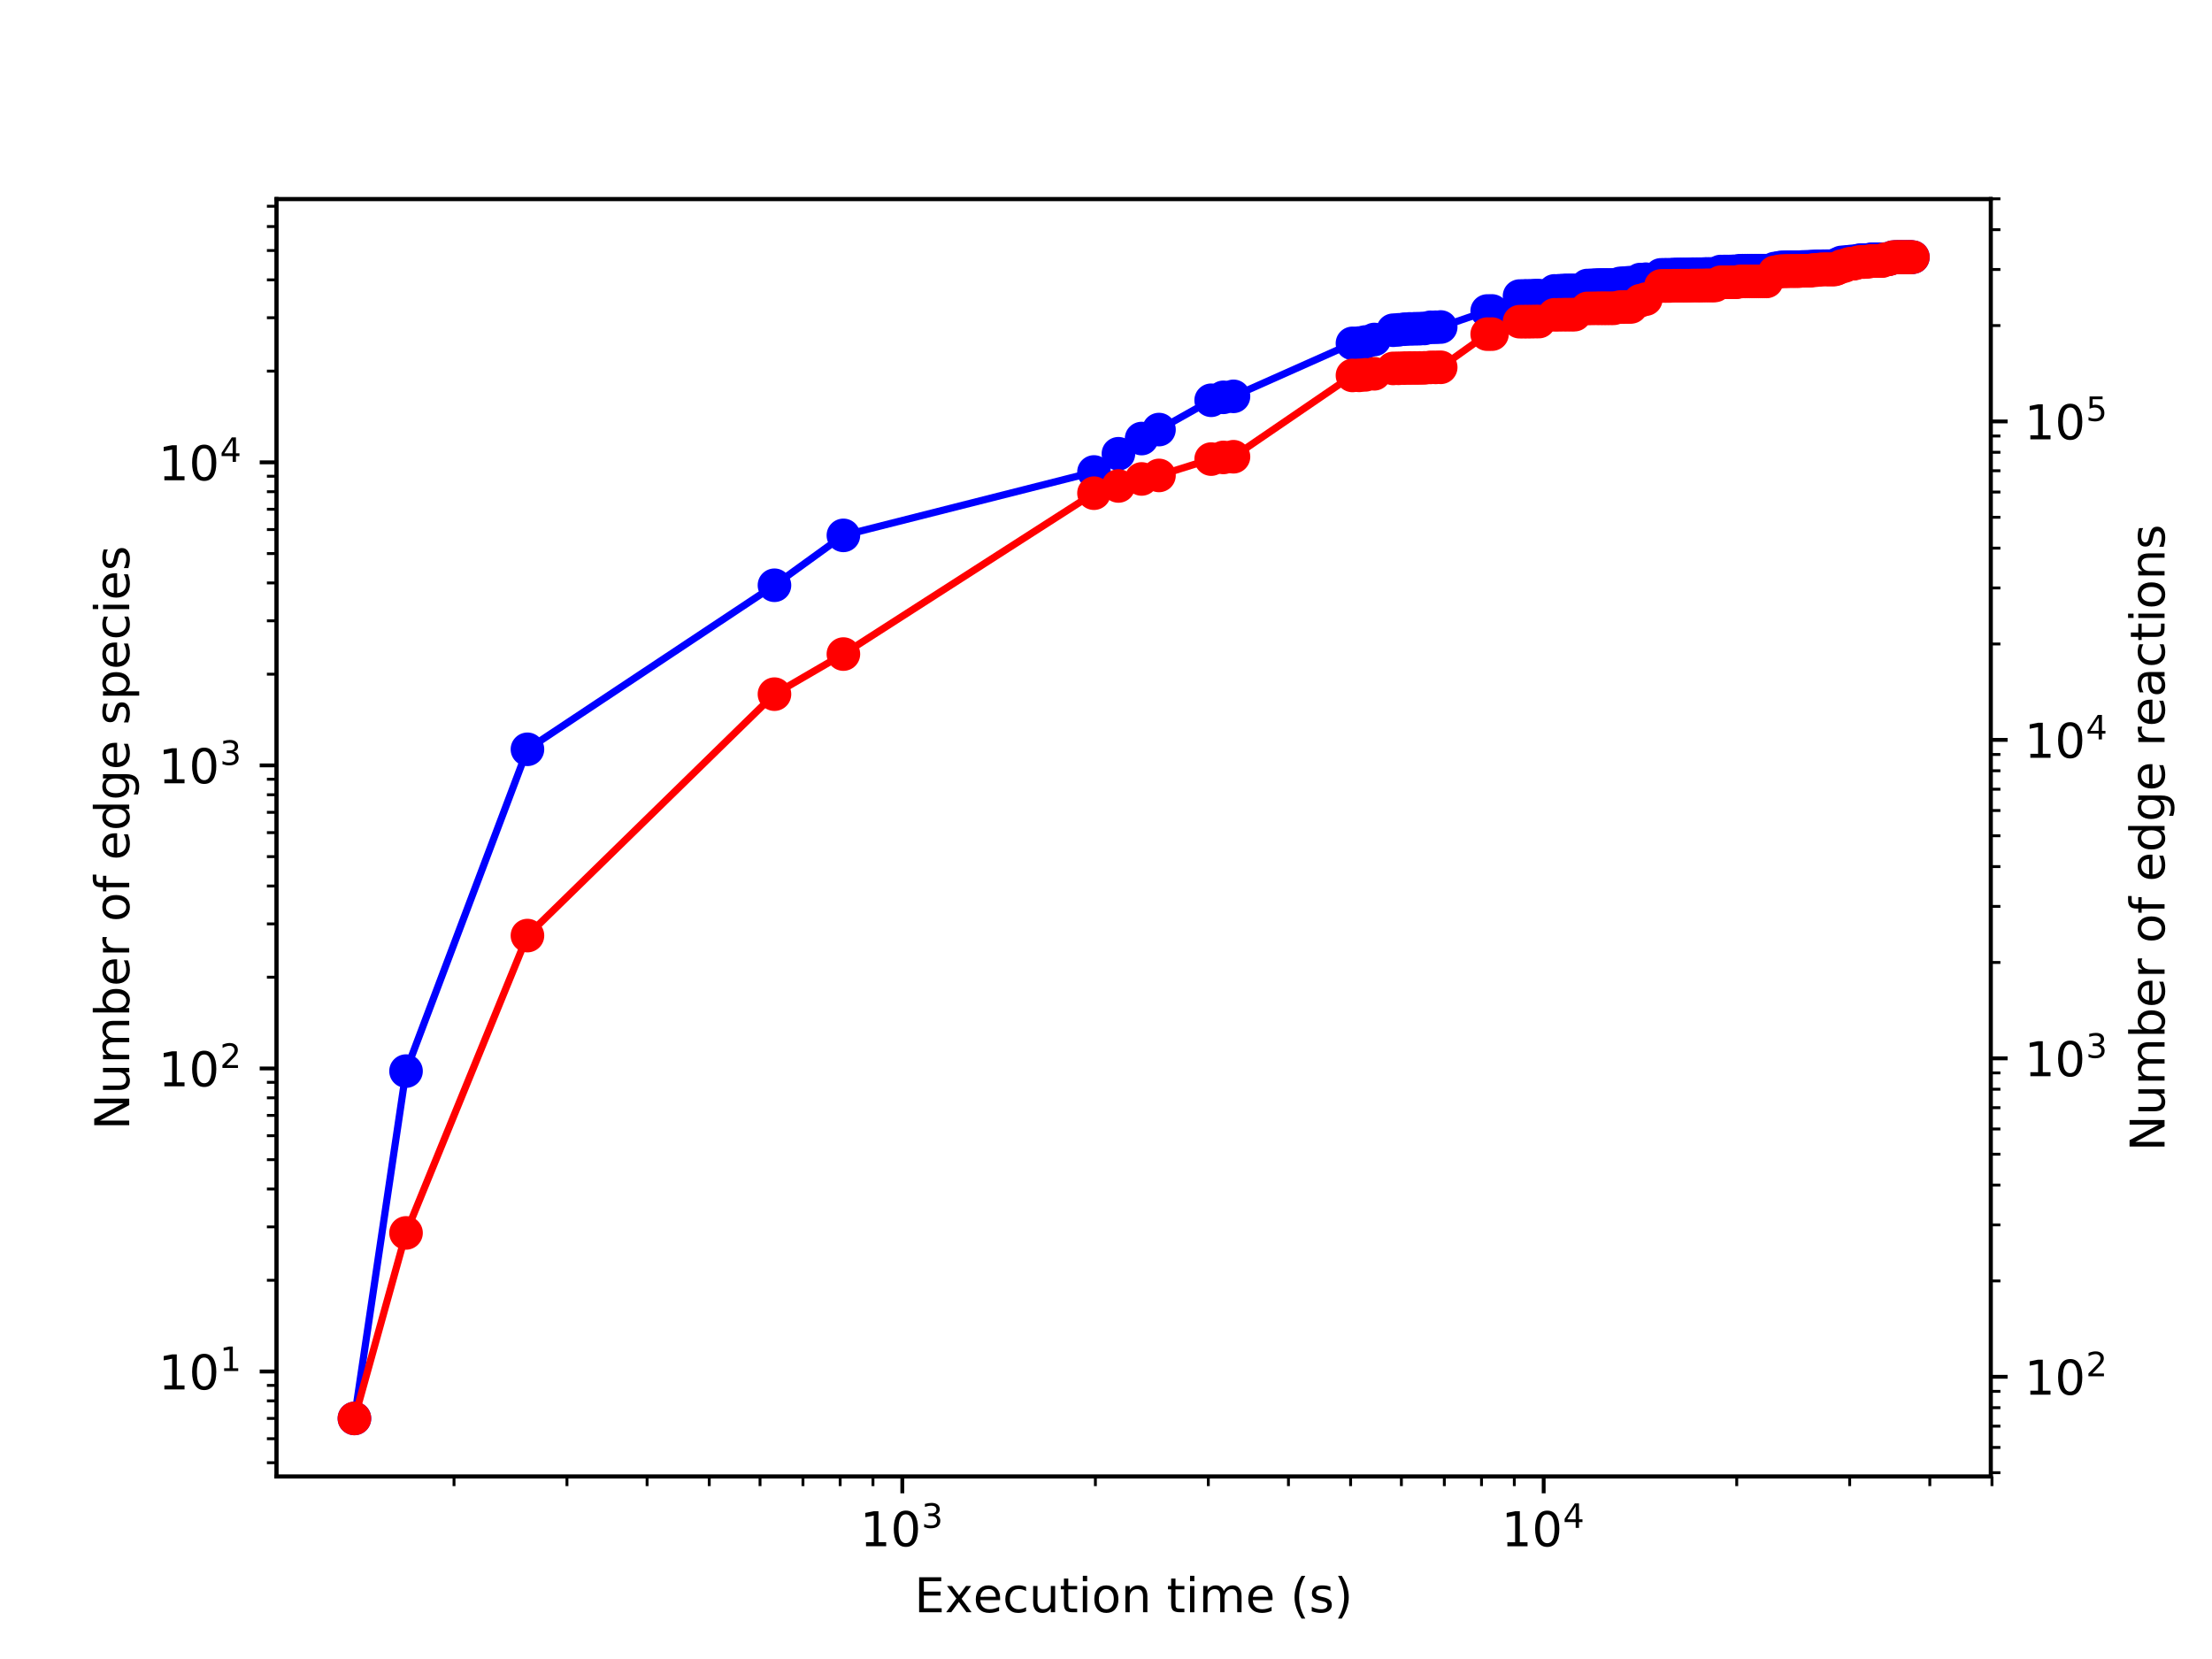 <?xml version="1.0" encoding="utf-8" standalone="no"?>
<!DOCTYPE svg PUBLIC "-//W3C//DTD SVG 1.1//EN"
  "http://www.w3.org/Graphics/SVG/1.1/DTD/svg11.dtd">
<!-- Created with matplotlib (http://matplotlib.org/) -->
<svg height="345.6pt" version="1.1" viewBox="0 0 460.8 345.6" width="460.8pt" xmlns="http://www.w3.org/2000/svg" xmlns:xlink="http://www.w3.org/1999/xlink">
 <defs>
  <style type="text/css">
*{stroke-linecap:butt;stroke-linejoin:round;}
  </style>
 </defs>
 <g id="figure_1">
  <g id="patch_1">
   <path d="M 0 345.6 
L 460.8 345.6 
L 460.8 0 
L 0 0 
z
" style="fill:#ffffff;"/>
  </g>
  <g id="axes_1">
   <g id="patch_2">
    <path d="M 57.6 307.584 
L 414.72 307.584 
L 414.72 41.472 
L 57.6 41.472 
z
" style="fill:#ffffff;"/>
   </g>
   <g id="matplotlib.axis_1">
    <g id="xtick_1">
     <g id="line2d_1">
      <defs>
       <path d="M 0 0 
L 0 3.5 
" id="m76447a99a3" style="stroke:#000000;stroke-width:0.8;"/>
      </defs>
      <g>
       <use style="stroke:#000000;stroke-width:0.8;" x="187.968" xlink:href="#m76447a99a3" y="307.584"/>
      </g>
     </g>
     <g id="text_1">
      <!-- $\mathdefault{10^{3}}$ -->
      <defs>
       <path d="M 12.406 8.297 
L 28.516 8.297 
L 28.516 63.922 
L 10.984 60.406 
L 10.984 69.391 
L 28.422 72.906 
L 38.281 72.906 
L 38.281 8.297 
L 54.391 8.297 
L 54.391 0 
L 12.406 0 
z
" id="DejaVuSans-31"/>
       <path d="M 31.781 66.406 
Q 24.172 66.406 20.328 58.906 
Q 16.5 51.422 16.5 36.375 
Q 16.5 21.391 20.328 13.891 
Q 24.172 6.391 31.781 6.391 
Q 39.453 6.391 43.281 13.891 
Q 47.125 21.391 47.125 36.375 
Q 47.125 51.422 43.281 58.906 
Q 39.453 66.406 31.781 66.406 
z
M 31.781 74.219 
Q 44.047 74.219 50.516 64.516 
Q 56.984 54.828 56.984 36.375 
Q 56.984 17.969 50.516 8.266 
Q 44.047 -1.422 31.781 -1.422 
Q 19.531 -1.422 13.062 8.266 
Q 6.594 17.969 6.594 36.375 
Q 6.594 54.828 13.062 64.516 
Q 19.531 74.219 31.781 74.219 
z
" id="DejaVuSans-30"/>
       <path d="M 40.578 39.312 
Q 47.656 37.797 51.625 33 
Q 55.609 28.219 55.609 21.188 
Q 55.609 10.406 48.188 4.484 
Q 40.766 -1.422 27.094 -1.422 
Q 22.516 -1.422 17.656 -0.516 
Q 12.797 0.391 7.625 2.203 
L 7.625 11.719 
Q 11.719 9.328 16.594 8.109 
Q 21.484 6.891 26.812 6.891 
Q 36.078 6.891 40.938 10.547 
Q 45.797 14.203 45.797 21.188 
Q 45.797 27.641 41.281 31.266 
Q 36.766 34.906 28.719 34.906 
L 20.219 34.906 
L 20.219 43.016 
L 29.109 43.016 
Q 36.375 43.016 40.234 45.922 
Q 44.094 48.828 44.094 54.297 
Q 44.094 59.906 40.109 62.906 
Q 36.141 65.922 28.719 65.922 
Q 24.656 65.922 20.016 65.031 
Q 15.375 64.156 9.812 62.312 
L 9.812 71.094 
Q 15.438 72.656 20.344 73.438 
Q 25.25 74.219 29.594 74.219 
Q 40.828 74.219 47.359 69.109 
Q 53.906 64.016 53.906 55.328 
Q 53.906 49.266 50.438 45.094 
Q 46.969 40.922 40.578 39.312 
z
" id="DejaVuSans-33"/>
      </defs>
      <g transform="translate(179.168 322.182)scale(0.1 -0.1)">
       <use transform="translate(0 0.766)" xlink:href="#DejaVuSans-31"/>
       <use transform="translate(63.623 0.766)" xlink:href="#DejaVuSans-30"/>
       <use transform="translate(128.203 39.047)scale(0.7)" xlink:href="#DejaVuSans-33"/>
      </g>
     </g>
    </g>
    <g id="xtick_2">
     <g id="line2d_2">
      <g>
       <use style="stroke:#000000;stroke-width:0.8;" x="321.575" xlink:href="#m76447a99a3" y="307.584"/>
      </g>
     </g>
     <g id="text_2">
      <!-- $\mathdefault{10^{4}}$ -->
      <defs>
       <path d="M 37.797 64.312 
L 12.891 25.391 
L 37.797 25.391 
z
M 35.203 72.906 
L 47.609 72.906 
L 47.609 25.391 
L 58.016 25.391 
L 58.016 17.188 
L 47.609 17.188 
L 47.609 0 
L 37.797 0 
L 37.797 17.188 
L 4.891 17.188 
L 4.891 26.703 
z
" id="DejaVuSans-34"/>
      </defs>
      <g transform="translate(312.775 322.182)scale(0.1 -0.1)">
       <use transform="translate(0 0.684)" xlink:href="#DejaVuSans-31"/>
       <use transform="translate(63.623 0.684)" xlink:href="#DejaVuSans-30"/>
       <use transform="translate(128.203 38.966)scale(0.7)" xlink:href="#DejaVuSans-34"/>
      </g>
     </g>
    </g>
    <g id="xtick_3">
     <g id="line2d_3">
      <defs>
       <path d="M 0 0 
L 0 2 
" id="mf1397a52cd" style="stroke:#000000;stroke-width:0.6;"/>
      </defs>
      <g>
       <use style="stroke:#000000;stroke-width:0.6;" x="94.581" xlink:href="#mf1397a52cd" y="307.584"/>
      </g>
     </g>
    </g>
    <g id="xtick_4">
     <g id="line2d_4">
      <g>
       <use style="stroke:#000000;stroke-width:0.6;" x="118.108" xlink:href="#mf1397a52cd" y="307.584"/>
      </g>
     </g>
    </g>
    <g id="xtick_5">
     <g id="line2d_5">
      <g>
       <use style="stroke:#000000;stroke-width:0.6;" x="134.801" xlink:href="#mf1397a52cd" y="307.584"/>
      </g>
     </g>
    </g>
    <g id="xtick_6">
     <g id="line2d_6">
      <g>
       <use style="stroke:#000000;stroke-width:0.6;" x="147.749" xlink:href="#mf1397a52cd" y="307.584"/>
      </g>
     </g>
    </g>
    <g id="xtick_7">
     <g id="line2d_7">
      <g>
       <use style="stroke:#000000;stroke-width:0.6;" x="158.328" xlink:href="#mf1397a52cd" y="307.584"/>
      </g>
     </g>
    </g>
    <g id="xtick_8">
     <g id="line2d_8">
      <g>
       <use style="stroke:#000000;stroke-width:0.6;" x="167.272" xlink:href="#mf1397a52cd" y="307.584"/>
      </g>
     </g>
    </g>
    <g id="xtick_9">
     <g id="line2d_9">
      <g>
       <use style="stroke:#000000;stroke-width:0.6;" x="175.02" xlink:href="#mf1397a52cd" y="307.584"/>
      </g>
     </g>
    </g>
    <g id="xtick_10">
     <g id="line2d_10">
      <g>
       <use style="stroke:#000000;stroke-width:0.6;" x="181.855" xlink:href="#mf1397a52cd" y="307.584"/>
      </g>
     </g>
    </g>
    <g id="xtick_11">
     <g id="line2d_11">
      <g>
       <use style="stroke:#000000;stroke-width:0.6;" x="228.188" xlink:href="#mf1397a52cd" y="307.584"/>
      </g>
     </g>
    </g>
    <g id="xtick_12">
     <g id="line2d_12">
      <g>
       <use style="stroke:#000000;stroke-width:0.6;" x="251.715" xlink:href="#mf1397a52cd" y="307.584"/>
      </g>
     </g>
    </g>
    <g id="xtick_13">
     <g id="line2d_13">
      <g>
       <use style="stroke:#000000;stroke-width:0.6;" x="268.407" xlink:href="#mf1397a52cd" y="307.584"/>
      </g>
     </g>
    </g>
    <g id="xtick_14">
     <g id="line2d_14">
      <g>
       <use style="stroke:#000000;stroke-width:0.6;" x="281.355" xlink:href="#mf1397a52cd" y="307.584"/>
      </g>
     </g>
    </g>
    <g id="xtick_15">
     <g id="line2d_15">
      <g>
       <use style="stroke:#000000;stroke-width:0.6;" x="291.934" xlink:href="#mf1397a52cd" y="307.584"/>
      </g>
     </g>
    </g>
    <g id="xtick_16">
     <g id="line2d_16">
      <g>
       <use style="stroke:#000000;stroke-width:0.6;" x="300.879" xlink:href="#mf1397a52cd" y="307.584"/>
      </g>
     </g>
    </g>
    <g id="xtick_17">
     <g id="line2d_17">
      <g>
       <use style="stroke:#000000;stroke-width:0.6;" x="308.627" xlink:href="#mf1397a52cd" y="307.584"/>
      </g>
     </g>
    </g>
    <g id="xtick_18">
     <g id="line2d_18">
      <g>
       <use style="stroke:#000000;stroke-width:0.6;" x="315.461" xlink:href="#mf1397a52cd" y="307.584"/>
      </g>
     </g>
    </g>
    <g id="xtick_19">
     <g id="line2d_19">
      <g>
       <use style="stroke:#000000;stroke-width:0.6;" x="361.794" xlink:href="#mf1397a52cd" y="307.584"/>
      </g>
     </g>
    </g>
    <g id="xtick_20">
     <g id="line2d_20">
      <g>
       <use style="stroke:#000000;stroke-width:0.6;" x="385.321" xlink:href="#mf1397a52cd" y="307.584"/>
      </g>
     </g>
    </g>
    <g id="xtick_21">
     <g id="line2d_21">
      <g>
       <use style="stroke:#000000;stroke-width:0.6;" x="402.014" xlink:href="#mf1397a52cd" y="307.584"/>
      </g>
     </g>
    </g>
    <g id="xtick_22">
     <g id="line2d_22">
      <g>
       <use style="stroke:#000000;stroke-width:0.6;" x="414.962" xlink:href="#mf1397a52cd" y="307.584"/>
      </g>
     </g>
    </g>
    <g id="text_3">
     <!-- Execution time (s) -->
     <defs>
      <path d="M 9.812 72.906 
L 55.906 72.906 
L 55.906 64.594 
L 19.672 64.594 
L 19.672 43.016 
L 54.391 43.016 
L 54.391 34.719 
L 19.672 34.719 
L 19.672 8.297 
L 56.781 8.297 
L 56.781 0 
L 9.812 0 
z
" id="DejaVuSans-45"/>
      <path d="M 54.891 54.688 
L 35.109 28.078 
L 55.906 0 
L 45.312 0 
L 29.391 21.484 
L 13.484 0 
L 2.875 0 
L 24.125 28.609 
L 4.688 54.688 
L 15.281 54.688 
L 29.781 35.203 
L 44.281 54.688 
z
" id="DejaVuSans-78"/>
      <path d="M 56.203 29.594 
L 56.203 25.203 
L 14.891 25.203 
Q 15.484 15.922 20.484 11.062 
Q 25.484 6.203 34.422 6.203 
Q 39.594 6.203 44.453 7.469 
Q 49.312 8.734 54.109 11.281 
L 54.109 2.781 
Q 49.266 0.734 44.188 -0.344 
Q 39.109 -1.422 33.891 -1.422 
Q 20.797 -1.422 13.156 6.188 
Q 5.516 13.812 5.516 26.812 
Q 5.516 40.234 12.766 48.109 
Q 20.016 56 32.328 56 
Q 43.359 56 49.781 48.891 
Q 56.203 41.797 56.203 29.594 
z
M 47.219 32.234 
Q 47.125 39.594 43.094 43.984 
Q 39.062 48.391 32.422 48.391 
Q 24.906 48.391 20.391 44.141 
Q 15.875 39.891 15.188 32.172 
z
" id="DejaVuSans-65"/>
      <path d="M 48.781 52.594 
L 48.781 44.188 
Q 44.969 46.297 41.141 47.344 
Q 37.312 48.391 33.406 48.391 
Q 24.656 48.391 19.812 42.844 
Q 14.984 37.312 14.984 27.297 
Q 14.984 17.281 19.812 11.734 
Q 24.656 6.203 33.406 6.203 
Q 37.312 6.203 41.141 7.25 
Q 44.969 8.297 48.781 10.406 
L 48.781 2.094 
Q 45.016 0.344 40.984 -0.531 
Q 36.969 -1.422 32.422 -1.422 
Q 20.062 -1.422 12.781 6.344 
Q 5.516 14.109 5.516 27.297 
Q 5.516 40.672 12.859 48.328 
Q 20.219 56 33.016 56 
Q 37.156 56 41.109 55.141 
Q 45.062 54.297 48.781 52.594 
z
" id="DejaVuSans-63"/>
      <path d="M 8.5 21.578 
L 8.5 54.688 
L 17.484 54.688 
L 17.484 21.922 
Q 17.484 14.156 20.5 10.266 
Q 23.531 6.391 29.594 6.391 
Q 36.859 6.391 41.078 11.031 
Q 45.312 15.672 45.312 23.688 
L 45.312 54.688 
L 54.297 54.688 
L 54.297 0 
L 45.312 0 
L 45.312 8.406 
Q 42.047 3.422 37.719 1 
Q 33.406 -1.422 27.688 -1.422 
Q 18.266 -1.422 13.375 4.438 
Q 8.5 10.297 8.5 21.578 
z
M 31.109 56 
z
" id="DejaVuSans-75"/>
      <path d="M 18.312 70.219 
L 18.312 54.688 
L 36.812 54.688 
L 36.812 47.703 
L 18.312 47.703 
L 18.312 18.016 
Q 18.312 11.328 20.141 9.422 
Q 21.969 7.516 27.594 7.516 
L 36.812 7.516 
L 36.812 0 
L 27.594 0 
Q 17.188 0 13.234 3.875 
Q 9.281 7.766 9.281 18.016 
L 9.281 47.703 
L 2.688 47.703 
L 2.688 54.688 
L 9.281 54.688 
L 9.281 70.219 
z
" id="DejaVuSans-74"/>
      <path d="M 9.422 54.688 
L 18.406 54.688 
L 18.406 0 
L 9.422 0 
z
M 9.422 75.984 
L 18.406 75.984 
L 18.406 64.594 
L 9.422 64.594 
z
" id="DejaVuSans-69"/>
      <path d="M 30.609 48.391 
Q 23.391 48.391 19.188 42.75 
Q 14.984 37.109 14.984 27.297 
Q 14.984 17.484 19.156 11.844 
Q 23.344 6.203 30.609 6.203 
Q 37.797 6.203 41.984 11.859 
Q 46.188 17.531 46.188 27.297 
Q 46.188 37.016 41.984 42.703 
Q 37.797 48.391 30.609 48.391 
z
M 30.609 56 
Q 42.328 56 49.016 48.375 
Q 55.719 40.766 55.719 27.297 
Q 55.719 13.875 49.016 6.219 
Q 42.328 -1.422 30.609 -1.422 
Q 18.844 -1.422 12.172 6.219 
Q 5.516 13.875 5.516 27.297 
Q 5.516 40.766 12.172 48.375 
Q 18.844 56 30.609 56 
z
" id="DejaVuSans-6f"/>
      <path d="M 54.891 33.016 
L 54.891 0 
L 45.906 0 
L 45.906 32.719 
Q 45.906 40.484 42.875 44.328 
Q 39.844 48.188 33.797 48.188 
Q 26.516 48.188 22.312 43.547 
Q 18.109 38.922 18.109 30.906 
L 18.109 0 
L 9.078 0 
L 9.078 54.688 
L 18.109 54.688 
L 18.109 46.188 
Q 21.344 51.125 25.703 53.562 
Q 30.078 56 35.797 56 
Q 45.219 56 50.047 50.172 
Q 54.891 44.344 54.891 33.016 
z
" id="DejaVuSans-6e"/>
      <path id="DejaVuSans-20"/>
      <path d="M 52 44.188 
Q 55.375 50.25 60.062 53.125 
Q 64.75 56 71.094 56 
Q 79.641 56 84.281 50.016 
Q 88.922 44.047 88.922 33.016 
L 88.922 0 
L 79.891 0 
L 79.891 32.719 
Q 79.891 40.578 77.094 44.375 
Q 74.312 48.188 68.609 48.188 
Q 61.625 48.188 57.562 43.547 
Q 53.516 38.922 53.516 30.906 
L 53.516 0 
L 44.484 0 
L 44.484 32.719 
Q 44.484 40.625 41.703 44.406 
Q 38.922 48.188 33.109 48.188 
Q 26.219 48.188 22.156 43.531 
Q 18.109 38.875 18.109 30.906 
L 18.109 0 
L 9.078 0 
L 9.078 54.688 
L 18.109 54.688 
L 18.109 46.188 
Q 21.188 51.219 25.484 53.609 
Q 29.781 56 35.688 56 
Q 41.656 56 45.828 52.969 
Q 50 49.953 52 44.188 
z
" id="DejaVuSans-6d"/>
      <path d="M 31 75.875 
Q 24.469 64.656 21.281 53.656 
Q 18.109 42.672 18.109 31.391 
Q 18.109 20.125 21.312 9.062 
Q 24.516 -2 31 -13.188 
L 23.188 -13.188 
Q 15.875 -1.703 12.234 9.375 
Q 8.594 20.453 8.594 31.391 
Q 8.594 42.281 12.203 53.312 
Q 15.828 64.359 23.188 75.875 
z
" id="DejaVuSans-28"/>
      <path d="M 44.281 53.078 
L 44.281 44.578 
Q 40.484 46.531 36.375 47.5 
Q 32.281 48.484 27.875 48.484 
Q 21.188 48.484 17.844 46.438 
Q 14.5 44.391 14.5 40.281 
Q 14.5 37.156 16.891 35.375 
Q 19.281 33.594 26.516 31.984 
L 29.594 31.297 
Q 39.156 29.25 43.188 25.516 
Q 47.219 21.781 47.219 15.094 
Q 47.219 7.469 41.188 3.016 
Q 35.156 -1.422 24.609 -1.422 
Q 20.219 -1.422 15.453 -0.562 
Q 10.688 0.297 5.422 2 
L 5.422 11.281 
Q 10.406 8.688 15.234 7.391 
Q 20.062 6.109 24.812 6.109 
Q 31.156 6.109 34.562 8.281 
Q 37.984 10.453 37.984 14.406 
Q 37.984 18.062 35.516 20.016 
Q 33.062 21.969 24.703 23.781 
L 21.578 24.516 
Q 13.234 26.266 9.516 29.906 
Q 5.812 33.547 5.812 39.891 
Q 5.812 47.609 11.281 51.797 
Q 16.75 56 26.812 56 
Q 31.781 56 36.172 55.266 
Q 40.578 54.547 44.281 53.078 
z
" id="DejaVuSans-73"/>
      <path d="M 8.016 75.875 
L 15.828 75.875 
Q 23.141 64.359 26.781 53.312 
Q 30.422 42.281 30.422 31.391 
Q 30.422 20.453 26.781 9.375 
Q 23.141 -1.703 15.828 -13.188 
L 8.016 -13.188 
Q 14.5 -2 17.703 9.062 
Q 20.906 20.125 20.906 31.391 
Q 20.906 42.672 17.703 53.656 
Q 14.5 64.656 8.016 75.875 
z
" id="DejaVuSans-29"/>
     </defs>
     <g transform="translate(190.491 335.861)scale(0.1 -0.1)">
      <use xlink:href="#DejaVuSans-45"/>
      <use x="63.184" xlink:href="#DejaVuSans-78"/>
      <use x="122.316" xlink:href="#DejaVuSans-65"/>
      <use x="183.84" xlink:href="#DejaVuSans-63"/>
      <use x="238.82" xlink:href="#DejaVuSans-75"/>
      <use x="302.199" xlink:href="#DejaVuSans-74"/>
      <use x="341.408" xlink:href="#DejaVuSans-69"/>
      <use x="369.191" xlink:href="#DejaVuSans-6f"/>
      <use x="430.373" xlink:href="#DejaVuSans-6e"/>
      <use x="493.752" xlink:href="#DejaVuSans-20"/>
      <use x="525.539" xlink:href="#DejaVuSans-74"/>
      <use x="564.748" xlink:href="#DejaVuSans-69"/>
      <use x="592.531" xlink:href="#DejaVuSans-6d"/>
      <use x="689.943" xlink:href="#DejaVuSans-65"/>
      <use x="751.467" xlink:href="#DejaVuSans-20"/>
      <use x="783.254" xlink:href="#DejaVuSans-28"/>
      <use x="822.268" xlink:href="#DejaVuSans-73"/>
      <use x="874.367" xlink:href="#DejaVuSans-29"/>
     </g>
    </g>
   </g>
   <g id="matplotlib.axis_2">
    <g id="ytick_1">
     <g id="line2d_23">
      <defs>
       <path d="M 0 0 
L -3.5 0 
" id="m6a6cc9cef3" style="stroke:#000000;stroke-width:0.8;"/>
      </defs>
      <g>
       <use style="stroke:#000000;stroke-width:0.8;" x="57.6" xlink:href="#m6a6cc9cef3" y="285.709"/>
      </g>
     </g>
     <g id="text_4">
      <!-- $\mathdefault{10^{1}}$ -->
      <g transform="translate(33 289.508)scale(0.1 -0.1)">
       <use transform="translate(0 0.684)" xlink:href="#DejaVuSans-31"/>
       <use transform="translate(63.623 0.684)" xlink:href="#DejaVuSans-30"/>
       <use transform="translate(128.203 38.966)scale(0.7)" xlink:href="#DejaVuSans-31"/>
      </g>
     </g>
    </g>
    <g id="ytick_2">
     <g id="line2d_24">
      <g>
       <use style="stroke:#000000;stroke-width:0.8;" x="57.6" xlink:href="#m6a6cc9cef3" y="222.577"/>
      </g>
     </g>
     <g id="text_5">
      <!-- $\mathdefault{10^{2}}$ -->
      <defs>
       <path d="M 19.188 8.297 
L 53.609 8.297 
L 53.609 0 
L 7.328 0 
L 7.328 8.297 
Q 12.938 14.109 22.625 23.891 
Q 32.328 33.688 34.812 36.531 
Q 39.547 41.844 41.422 45.531 
Q 43.312 49.219 43.312 52.781 
Q 43.312 58.594 39.234 62.25 
Q 35.156 65.922 28.609 65.922 
Q 23.969 65.922 18.812 64.312 
Q 13.672 62.703 7.812 59.422 
L 7.812 69.391 
Q 13.766 71.781 18.938 73 
Q 24.125 74.219 28.422 74.219 
Q 39.75 74.219 46.484 68.547 
Q 53.219 62.891 53.219 53.422 
Q 53.219 48.922 51.531 44.891 
Q 49.859 40.875 45.406 35.406 
Q 44.188 33.984 37.641 27.219 
Q 31.109 20.453 19.188 8.297 
z
" id="DejaVuSans-32"/>
      </defs>
      <g transform="translate(33 226.376)scale(0.1 -0.1)">
       <use transform="translate(0 0.766)" xlink:href="#DejaVuSans-31"/>
       <use transform="translate(63.623 0.766)" xlink:href="#DejaVuSans-30"/>
       <use transform="translate(128.203 39.047)scale(0.7)" xlink:href="#DejaVuSans-32"/>
      </g>
     </g>
    </g>
    <g id="ytick_3">
     <g id="line2d_25">
      <g>
       <use style="stroke:#000000;stroke-width:0.8;" x="57.6" xlink:href="#m6a6cc9cef3" y="159.446"/>
      </g>
     </g>
     <g id="text_6">
      <!-- $\mathdefault{10^{3}}$ -->
      <g transform="translate(33 163.245)scale(0.1 -0.1)">
       <use transform="translate(0 0.766)" xlink:href="#DejaVuSans-31"/>
       <use transform="translate(63.623 0.766)" xlink:href="#DejaVuSans-30"/>
       <use transform="translate(128.203 39.047)scale(0.7)" xlink:href="#DejaVuSans-33"/>
      </g>
     </g>
    </g>
    <g id="ytick_4">
     <g id="line2d_26">
      <g>
       <use style="stroke:#000000;stroke-width:0.8;" x="57.6" xlink:href="#m6a6cc9cef3" y="96.314"/>
      </g>
     </g>
     <g id="text_7">
      <!-- $\mathdefault{10^{4}}$ -->
      <g transform="translate(33 100.113)scale(0.1 -0.1)">
       <use transform="translate(0 0.684)" xlink:href="#DejaVuSans-31"/>
       <use transform="translate(63.623 0.684)" xlink:href="#DejaVuSans-30"/>
       <use transform="translate(128.203 38.966)scale(0.7)" xlink:href="#DejaVuSans-34"/>
      </g>
     </g>
    </g>
    <g id="ytick_5">
     <g id="line2d_27">
      <defs>
       <path d="M 0 0 
L -2 0 
" id="mb73d36fd52" style="stroke:#000000;stroke-width:0.6;"/>
      </defs>
      <g>
       <use style="stroke:#000000;stroke-width:0.6;" x="57.6" xlink:href="#mb73d36fd52" y="304.713"/>
      </g>
     </g>
    </g>
    <g id="ytick_6">
     <g id="line2d_28">
      <g>
       <use style="stroke:#000000;stroke-width:0.6;" x="57.6" xlink:href="#mb73d36fd52" y="299.714"/>
      </g>
     </g>
    </g>
    <g id="ytick_7">
     <g id="line2d_29">
      <g>
       <use style="stroke:#000000;stroke-width:0.6;" x="57.6" xlink:href="#mb73d36fd52" y="295.488"/>
      </g>
     </g>
    </g>
    <g id="ytick_8">
     <g id="line2d_30">
      <g>
       <use style="stroke:#000000;stroke-width:0.6;" x="57.6" xlink:href="#mb73d36fd52" y="291.827"/>
      </g>
     </g>
    </g>
    <g id="ytick_9">
     <g id="line2d_31">
      <g>
       <use style="stroke:#000000;stroke-width:0.6;" x="57.6" xlink:href="#mb73d36fd52" y="288.598"/>
      </g>
     </g>
    </g>
    <g id="ytick_10">
     <g id="line2d_32">
      <g>
       <use style="stroke:#000000;stroke-width:0.6;" x="57.6" xlink:href="#mb73d36fd52" y="266.704"/>
      </g>
     </g>
    </g>
    <g id="ytick_11">
     <g id="line2d_33">
      <g>
       <use style="stroke:#000000;stroke-width:0.6;" x="57.6" xlink:href="#mb73d36fd52" y="255.587"/>
      </g>
     </g>
    </g>
    <g id="ytick_12">
     <g id="line2d_34">
      <g>
       <use style="stroke:#000000;stroke-width:0.6;" x="57.6" xlink:href="#mb73d36fd52" y="247.7"/>
      </g>
     </g>
    </g>
    <g id="ytick_13">
     <g id="line2d_35">
      <g>
       <use style="stroke:#000000;stroke-width:0.6;" x="57.6" xlink:href="#mb73d36fd52" y="241.582"/>
      </g>
     </g>
    </g>
    <g id="ytick_14">
     <g id="line2d_36">
      <g>
       <use style="stroke:#000000;stroke-width:0.6;" x="57.6" xlink:href="#mb73d36fd52" y="236.583"/>
      </g>
     </g>
    </g>
    <g id="ytick_15">
     <g id="line2d_37">
      <g>
       <use style="stroke:#000000;stroke-width:0.6;" x="57.6" xlink:href="#mb73d36fd52" y="232.356"/>
      </g>
     </g>
    </g>
    <g id="ytick_16">
     <g id="line2d_38">
      <g>
       <use style="stroke:#000000;stroke-width:0.6;" x="57.6" xlink:href="#mb73d36fd52" y="228.695"/>
      </g>
     </g>
    </g>
    <g id="ytick_17">
     <g id="line2d_39">
      <g>
       <use style="stroke:#000000;stroke-width:0.6;" x="57.6" xlink:href="#mb73d36fd52" y="225.466"/>
      </g>
     </g>
    </g>
    <g id="ytick_18">
     <g id="line2d_40">
      <g>
       <use style="stroke:#000000;stroke-width:0.6;" x="57.6" xlink:href="#mb73d36fd52" y="203.573"/>
      </g>
     </g>
    </g>
    <g id="ytick_19">
     <g id="line2d_41">
      <g>
       <use style="stroke:#000000;stroke-width:0.6;" x="57.6" xlink:href="#mb73d36fd52" y="192.456"/>
      </g>
     </g>
    </g>
    <g id="ytick_20">
     <g id="line2d_42">
      <g>
       <use style="stroke:#000000;stroke-width:0.6;" x="57.6" xlink:href="#mb73d36fd52" y="184.568"/>
      </g>
     </g>
    </g>
    <g id="ytick_21">
     <g id="line2d_43">
      <g>
       <use style="stroke:#000000;stroke-width:0.6;" x="57.6" xlink:href="#mb73d36fd52" y="178.45"/>
      </g>
     </g>
    </g>
    <g id="ytick_22">
     <g id="line2d_44">
      <g>
       <use style="stroke:#000000;stroke-width:0.6;" x="57.6" xlink:href="#mb73d36fd52" y="173.451"/>
      </g>
     </g>
    </g>
    <g id="ytick_23">
     <g id="line2d_45">
      <g>
       <use style="stroke:#000000;stroke-width:0.6;" x="57.6" xlink:href="#mb73d36fd52" y="169.225"/>
      </g>
     </g>
    </g>
    <g id="ytick_24">
     <g id="line2d_46">
      <g>
       <use style="stroke:#000000;stroke-width:0.6;" x="57.6" xlink:href="#mb73d36fd52" y="165.564"/>
      </g>
     </g>
    </g>
    <g id="ytick_25">
     <g id="line2d_47">
      <g>
       <use style="stroke:#000000;stroke-width:0.6;" x="57.6" xlink:href="#mb73d36fd52" y="162.334"/>
      </g>
     </g>
    </g>
    <g id="ytick_26">
     <g id="line2d_48">
      <g>
       <use style="stroke:#000000;stroke-width:0.6;" x="57.6" xlink:href="#mb73d36fd52" y="140.441"/>
      </g>
     </g>
    </g>
    <g id="ytick_27">
     <g id="line2d_49">
      <g>
       <use style="stroke:#000000;stroke-width:0.6;" x="57.6" xlink:href="#mb73d36fd52" y="129.324"/>
      </g>
     </g>
    </g>
    <g id="ytick_28">
     <g id="line2d_50">
      <g>
       <use style="stroke:#000000;stroke-width:0.6;" x="57.6" xlink:href="#mb73d36fd52" y="121.437"/>
      </g>
     </g>
    </g>
    <g id="ytick_29">
     <g id="line2d_51">
      <g>
       <use style="stroke:#000000;stroke-width:0.6;" x="57.6" xlink:href="#mb73d36fd52" y="115.319"/>
      </g>
     </g>
    </g>
    <g id="ytick_30">
     <g id="line2d_52">
      <g>
       <use style="stroke:#000000;stroke-width:0.6;" x="57.6" xlink:href="#mb73d36fd52" y="110.32"/>
      </g>
     </g>
    </g>
    <g id="ytick_31">
     <g id="line2d_53">
      <g>
       <use style="stroke:#000000;stroke-width:0.6;" x="57.6" xlink:href="#mb73d36fd52" y="106.093"/>
      </g>
     </g>
    </g>
    <g id="ytick_32">
     <g id="line2d_54">
      <g>
       <use style="stroke:#000000;stroke-width:0.6;" x="57.6" xlink:href="#mb73d36fd52" y="102.432"/>
      </g>
     </g>
    </g>
    <g id="ytick_33">
     <g id="line2d_55">
      <g>
       <use style="stroke:#000000;stroke-width:0.6;" x="57.6" xlink:href="#mb73d36fd52" y="99.203"/>
      </g>
     </g>
    </g>
    <g id="ytick_34">
     <g id="line2d_56">
      <g>
       <use style="stroke:#000000;stroke-width:0.6;" x="57.6" xlink:href="#mb73d36fd52" y="77.31"/>
      </g>
     </g>
    </g>
    <g id="ytick_35">
     <g id="line2d_57">
      <g>
       <use style="stroke:#000000;stroke-width:0.6;" x="57.6" xlink:href="#mb73d36fd52" y="66.193"/>
      </g>
     </g>
    </g>
    <g id="ytick_36">
     <g id="line2d_58">
      <g>
       <use style="stroke:#000000;stroke-width:0.6;" x="57.6" xlink:href="#mb73d36fd52" y="58.305"/>
      </g>
     </g>
    </g>
    <g id="ytick_37">
     <g id="line2d_59">
      <g>
       <use style="stroke:#000000;stroke-width:0.6;" x="57.6" xlink:href="#mb73d36fd52" y="52.187"/>
      </g>
     </g>
    </g>
    <g id="ytick_38">
     <g id="line2d_60">
      <g>
       <use style="stroke:#000000;stroke-width:0.6;" x="57.6" xlink:href="#mb73d36fd52" y="47.188"/>
      </g>
     </g>
    </g>
    <g id="ytick_39">
     <g id="line2d_61">
      <g>
       <use style="stroke:#000000;stroke-width:0.6;" x="57.6" xlink:href="#mb73d36fd52" y="42.962"/>
      </g>
     </g>
    </g>
    <g id="text_8">
     <!-- Number of edge species -->
     <defs>
      <path d="M 9.812 72.906 
L 23.094 72.906 
L 55.422 11.922 
L 55.422 72.906 
L 64.984 72.906 
L 64.984 0 
L 51.703 0 
L 19.391 60.984 
L 19.391 0 
L 9.812 0 
z
" id="DejaVuSans-4e"/>
      <path d="M 48.688 27.297 
Q 48.688 37.203 44.609 42.844 
Q 40.531 48.484 33.406 48.484 
Q 26.266 48.484 22.188 42.844 
Q 18.109 37.203 18.109 27.297 
Q 18.109 17.391 22.188 11.75 
Q 26.266 6.109 33.406 6.109 
Q 40.531 6.109 44.609 11.75 
Q 48.688 17.391 48.688 27.297 
z
M 18.109 46.391 
Q 20.953 51.266 25.266 53.625 
Q 29.594 56 35.594 56 
Q 45.562 56 51.781 48.094 
Q 58.016 40.188 58.016 27.297 
Q 58.016 14.406 51.781 6.484 
Q 45.562 -1.422 35.594 -1.422 
Q 29.594 -1.422 25.266 0.953 
Q 20.953 3.328 18.109 8.203 
L 18.109 0 
L 9.078 0 
L 9.078 75.984 
L 18.109 75.984 
z
" id="DejaVuSans-62"/>
      <path d="M 41.109 46.297 
Q 39.594 47.172 37.812 47.578 
Q 36.031 48 33.891 48 
Q 26.266 48 22.188 43.047 
Q 18.109 38.094 18.109 28.812 
L 18.109 0 
L 9.078 0 
L 9.078 54.688 
L 18.109 54.688 
L 18.109 46.188 
Q 20.953 51.172 25.484 53.578 
Q 30.031 56 36.531 56 
Q 37.453 56 38.578 55.875 
Q 39.703 55.766 41.062 55.516 
z
" id="DejaVuSans-72"/>
      <path d="M 37.109 75.984 
L 37.109 68.5 
L 28.516 68.5 
Q 23.688 68.5 21.797 66.547 
Q 19.922 64.594 19.922 59.516 
L 19.922 54.688 
L 34.719 54.688 
L 34.719 47.703 
L 19.922 47.703 
L 19.922 0 
L 10.891 0 
L 10.891 47.703 
L 2.297 47.703 
L 2.297 54.688 
L 10.891 54.688 
L 10.891 58.5 
Q 10.891 67.625 15.141 71.797 
Q 19.391 75.984 28.609 75.984 
z
" id="DejaVuSans-66"/>
      <path d="M 45.406 46.391 
L 45.406 75.984 
L 54.391 75.984 
L 54.391 0 
L 45.406 0 
L 45.406 8.203 
Q 42.578 3.328 38.25 0.953 
Q 33.938 -1.422 27.875 -1.422 
Q 17.969 -1.422 11.734 6.484 
Q 5.516 14.406 5.516 27.297 
Q 5.516 40.188 11.734 48.094 
Q 17.969 56 27.875 56 
Q 33.938 56 38.25 53.625 
Q 42.578 51.266 45.406 46.391 
z
M 14.797 27.297 
Q 14.797 17.391 18.875 11.75 
Q 22.953 6.109 30.078 6.109 
Q 37.203 6.109 41.297 11.75 
Q 45.406 17.391 45.406 27.297 
Q 45.406 37.203 41.297 42.844 
Q 37.203 48.484 30.078 48.484 
Q 22.953 48.484 18.875 42.844 
Q 14.797 37.203 14.797 27.297 
z
" id="DejaVuSans-64"/>
      <path d="M 45.406 27.984 
Q 45.406 37.75 41.375 43.109 
Q 37.359 48.484 30.078 48.484 
Q 22.859 48.484 18.828 43.109 
Q 14.797 37.75 14.797 27.984 
Q 14.797 18.266 18.828 12.891 
Q 22.859 7.516 30.078 7.516 
Q 37.359 7.516 41.375 12.891 
Q 45.406 18.266 45.406 27.984 
z
M 54.391 6.781 
Q 54.391 -7.172 48.188 -13.984 
Q 42 -20.797 29.203 -20.797 
Q 24.469 -20.797 20.266 -20.094 
Q 16.062 -19.391 12.109 -17.922 
L 12.109 -9.188 
Q 16.062 -11.328 19.922 -12.344 
Q 23.781 -13.375 27.781 -13.375 
Q 36.625 -13.375 41.016 -8.766 
Q 45.406 -4.156 45.406 5.172 
L 45.406 9.625 
Q 42.625 4.781 38.281 2.391 
Q 33.938 0 27.875 0 
Q 17.828 0 11.672 7.656 
Q 5.516 15.328 5.516 27.984 
Q 5.516 40.672 11.672 48.328 
Q 17.828 56 27.875 56 
Q 33.938 56 38.281 53.609 
Q 42.625 51.219 45.406 46.391 
L 45.406 54.688 
L 54.391 54.688 
z
" id="DejaVuSans-67"/>
      <path d="M 18.109 8.203 
L 18.109 -20.797 
L 9.078 -20.797 
L 9.078 54.688 
L 18.109 54.688 
L 18.109 46.391 
Q 20.953 51.266 25.266 53.625 
Q 29.594 56 35.594 56 
Q 45.562 56 51.781 48.094 
Q 58.016 40.188 58.016 27.297 
Q 58.016 14.406 51.781 6.484 
Q 45.562 -1.422 35.594 -1.422 
Q 29.594 -1.422 25.266 0.953 
Q 20.953 3.328 18.109 8.203 
z
M 48.688 27.297 
Q 48.688 37.203 44.609 42.844 
Q 40.531 48.484 33.406 48.484 
Q 26.266 48.484 22.188 42.844 
Q 18.109 37.203 18.109 27.297 
Q 18.109 17.391 22.188 11.75 
Q 26.266 6.109 33.406 6.109 
Q 40.531 6.109 44.609 11.75 
Q 48.688 17.391 48.688 27.297 
z
" id="DejaVuSans-70"/>
     </defs>
     <g transform="translate(26.92 235.377)rotate(-90)scale(0.1 -0.1)">
      <use xlink:href="#DejaVuSans-4e"/>
      <use x="74.805" xlink:href="#DejaVuSans-75"/>
      <use x="138.184" xlink:href="#DejaVuSans-6d"/>
      <use x="235.596" xlink:href="#DejaVuSans-62"/>
      <use x="299.072" xlink:href="#DejaVuSans-65"/>
      <use x="360.596" xlink:href="#DejaVuSans-72"/>
      <use x="401.709" xlink:href="#DejaVuSans-20"/>
      <use x="433.496" xlink:href="#DejaVuSans-6f"/>
      <use x="494.678" xlink:href="#DejaVuSans-66"/>
      <use x="529.883" xlink:href="#DejaVuSans-20"/>
      <use x="561.67" xlink:href="#DejaVuSans-65"/>
      <use x="623.193" xlink:href="#DejaVuSans-64"/>
      <use x="686.67" xlink:href="#DejaVuSans-67"/>
      <use x="750.146" xlink:href="#DejaVuSans-65"/>
      <use x="811.67" xlink:href="#DejaVuSans-20"/>
      <use x="843.457" xlink:href="#DejaVuSans-73"/>
      <use x="895.557" xlink:href="#DejaVuSans-70"/>
      <use x="959.033" xlink:href="#DejaVuSans-65"/>
      <use x="1020.557" xlink:href="#DejaVuSans-63"/>
      <use x="1075.537" xlink:href="#DejaVuSans-69"/>
      <use x="1103.32" xlink:href="#DejaVuSans-65"/>
      <use x="1164.844" xlink:href="#DejaVuSans-73"/>
     </g>
    </g>
   </g>
   <g id="line2d_62">
    <path clip-path="url(#p487899fe7c)" d="M 73.833 295.488 
L 84.583 223.131 
L 109.877 156.095 
L 161.336 121.921 
L 175.695 111.53 
L 227.898 98.322 
L 232.989 94.526 
L 237.819 91.359 
L 241.438 89.488 
L 252.306 83.385 
L 254.856 82.772 
L 256.957 82.567 
L 281.743 71.53 
L 283.134 71.469 
L 284.423 71.249 
L 286.298 70.727 
L 290.22 68.794 
L 300.124 68.122 
L 309.81 64.792 
L 310.811 64.78 
L 316.548 61.679 
L 320.604 61.584 
L 323.825 60.603 
L 328.022 60.495 
L 330.665 59.479 
L 335.444 59.369 
L 336.179 59.369 
L 337.478 59.044 
L 339.772 58.901 
L 341.689 58.237 
L 342.856 58.168 
L 345.998 57.263 
L 357.28 57.083 
L 358.422 56.569 
L 361.811 56.542 
L 362.417 56.402 
L 367.563 56.384 
L 368.012 56.384 
L 369.677 55.949 
L 370.15 55.95 
L 371.297 55.706 
L 377.126 55.599 
L 379.316 55.475 
L 382.247 55.452 
L 382.831 55.027 
L 383.606 54.666 
L 384.818 54.583 
L 385.814 54.491 
L 386.68 54.44 
L 387.662 54.217 
L 389.298 54.194 
L 389.768 54.019 
L 393.766 53.911 
L 394.343 53.568 
L 398.487 53.569 
L 398.487 53.569 
" style="fill:none;stroke:#0000ff;stroke-linecap:square;stroke-width:1.5;"/>
    <defs>
     <path d="M 0 3 
C 0.796 3 1.559 2.684 2.121 2.121 
C 2.684 1.559 3 0.796 3 0 
C 3 -0.796 2.684 -1.559 2.121 -2.121 
C 1.559 -2.684 0.796 -3 0 -3 
C -0.796 -3 -1.559 -2.684 -2.121 -2.121 
C -2.684 -1.559 -3 -0.796 -3 0 
C -3 0.796 -2.684 1.559 -2.121 2.121 
C -1.559 2.684 -0.796 3 0 3 
z
" id="mbfdbf488d8" style="stroke:#0000ff;"/>
    </defs>
    <g clip-path="url(#p487899fe7c)">
     <use style="fill:#0000ff;stroke:#0000ff;" x="73.833" xlink:href="#mbfdbf488d8" y="295.488"/>
     <use style="fill:#0000ff;stroke:#0000ff;" x="84.583" xlink:href="#mbfdbf488d8" y="223.131"/>
     <use style="fill:#0000ff;stroke:#0000ff;" x="109.877" xlink:href="#mbfdbf488d8" y="156.095"/>
     <use style="fill:#0000ff;stroke:#0000ff;" x="161.336" xlink:href="#mbfdbf488d8" y="121.921"/>
     <use style="fill:#0000ff;stroke:#0000ff;" x="175.695" xlink:href="#mbfdbf488d8" y="111.53"/>
     <use style="fill:#0000ff;stroke:#0000ff;" x="227.898" xlink:href="#mbfdbf488d8" y="98.322"/>
     <use style="fill:#0000ff;stroke:#0000ff;" x="232.989" xlink:href="#mbfdbf488d8" y="94.526"/>
     <use style="fill:#0000ff;stroke:#0000ff;" x="237.819" xlink:href="#mbfdbf488d8" y="91.359"/>
     <use style="fill:#0000ff;stroke:#0000ff;" x="241.438" xlink:href="#mbfdbf488d8" y="89.488"/>
     <use style="fill:#0000ff;stroke:#0000ff;" x="252.306" xlink:href="#mbfdbf488d8" y="83.385"/>
     <use style="fill:#0000ff;stroke:#0000ff;" x="254.856" xlink:href="#mbfdbf488d8" y="82.772"/>
     <use style="fill:#0000ff;stroke:#0000ff;" x="256.957" xlink:href="#mbfdbf488d8" y="82.567"/>
     <use style="fill:#0000ff;stroke:#0000ff;" x="281.743" xlink:href="#mbfdbf488d8" y="71.53"/>
     <use style="fill:#0000ff;stroke:#0000ff;" x="283.134" xlink:href="#mbfdbf488d8" y="71.469"/>
     <use style="fill:#0000ff;stroke:#0000ff;" x="284.423" xlink:href="#mbfdbf488d8" y="71.249"/>
     <use style="fill:#0000ff;stroke:#0000ff;" x="286.298" xlink:href="#mbfdbf488d8" y="70.727"/>
     <use style="fill:#0000ff;stroke:#0000ff;" x="290.22" xlink:href="#mbfdbf488d8" y="68.794"/>
     <use style="fill:#0000ff;stroke:#0000ff;" x="291.33" xlink:href="#mbfdbf488d8" y="68.713"/>
     <use style="fill:#0000ff;stroke:#0000ff;" x="292.56" xlink:href="#mbfdbf488d8" y="68.58"/>
     <use style="fill:#0000ff;stroke:#0000ff;" x="293.672" xlink:href="#mbfdbf488d8" y="68.518"/>
     <use style="fill:#0000ff;stroke:#0000ff;" x="294.715" xlink:href="#mbfdbf488d8" y="68.493"/>
     <use style="fill:#0000ff;stroke:#0000ff;" x="295.706" xlink:href="#mbfdbf488d8" y="68.471"/>
     <use style="fill:#0000ff;stroke:#0000ff;" x="296.747" xlink:href="#mbfdbf488d8" y="68.424"/>
     <use style="fill:#0000ff;stroke:#0000ff;" x="297.99" xlink:href="#mbfdbf488d8" y="68.184"/>
     <use style="fill:#0000ff;stroke:#0000ff;" x="299.07" xlink:href="#mbfdbf488d8" y="68.17"/>
     <use style="fill:#0000ff;stroke:#0000ff;" x="300.124" xlink:href="#mbfdbf488d8" y="68.122"/>
     <use style="fill:#0000ff;stroke:#0000ff;" x="309.81" xlink:href="#mbfdbf488d8" y="64.792"/>
     <use style="fill:#0000ff;stroke:#0000ff;" x="310.811" xlink:href="#mbfdbf488d8" y="64.78"/>
     <use style="fill:#0000ff;stroke:#0000ff;" x="316.548" xlink:href="#mbfdbf488d8" y="61.679"/>
     <use style="fill:#0000ff;stroke:#0000ff;" x="317.424" xlink:href="#mbfdbf488d8" y="61.659"/>
     <use style="fill:#0000ff;stroke:#0000ff;" x="318.176" xlink:href="#mbfdbf488d8" y="61.647"/>
     <use style="fill:#0000ff;stroke:#0000ff;" x="318.977" xlink:href="#mbfdbf488d8" y="61.647"/>
     <use style="fill:#0000ff;stroke:#0000ff;" x="319.809" xlink:href="#mbfdbf488d8" y="61.584"/>
     <use style="fill:#0000ff;stroke:#0000ff;" x="320.604" xlink:href="#mbfdbf488d8" y="61.584"/>
     <use style="fill:#0000ff;stroke:#0000ff;" x="323.825" xlink:href="#mbfdbf488d8" y="60.603"/>
     <use style="fill:#0000ff;stroke:#0000ff;" x="324.791" xlink:href="#mbfdbf488d8" y="60.572"/>
     <use style="fill:#0000ff;stroke:#0000ff;" x="325.731" xlink:href="#mbfdbf488d8" y="60.518"/>
     <use style="fill:#0000ff;stroke:#0000ff;" x="326.507" xlink:href="#mbfdbf488d8" y="60.498"/>
     <use style="fill:#0000ff;stroke:#0000ff;" x="327.288" xlink:href="#mbfdbf488d8" y="60.498"/>
     <use style="fill:#0000ff;stroke:#0000ff;" x="328.022" xlink:href="#mbfdbf488d8" y="60.495"/>
     <use style="fill:#0000ff;stroke:#0000ff;" x="330.665" xlink:href="#mbfdbf488d8" y="59.479"/>
     <use style="fill:#0000ff;stroke:#0000ff;" x="331.613" xlink:href="#mbfdbf488d8" y="59.437"/>
     <use style="fill:#0000ff;stroke:#0000ff;" x="332.584" xlink:href="#mbfdbf488d8" y="59.382"/>
     <use style="fill:#0000ff;stroke:#0000ff;" x="333.348" xlink:href="#mbfdbf488d8" y="59.369"/>
     <use style="fill:#0000ff;stroke:#0000ff;" x="334.043" xlink:href="#mbfdbf488d8" y="59.369"/>
     <use style="fill:#0000ff;stroke:#0000ff;" x="334.724" xlink:href="#mbfdbf488d8" y="59.369"/>
     <use style="fill:#0000ff;stroke:#0000ff;" x="335.444" xlink:href="#mbfdbf488d8" y="59.369"/>
     <use style="fill:#0000ff;stroke:#0000ff;" x="336.179" xlink:href="#mbfdbf488d8" y="59.369"/>
     <use style="fill:#0000ff;stroke:#0000ff;" x="337.478" xlink:href="#mbfdbf488d8" y="59.044"/>
     <use style="fill:#0000ff;stroke:#0000ff;" x="338.295" xlink:href="#mbfdbf488d8" y="58.994"/>
     <use style="fill:#0000ff;stroke:#0000ff;" x="339.106" xlink:href="#mbfdbf488d8" y="58.919"/>
     <use style="fill:#0000ff;stroke:#0000ff;" x="339.772" xlink:href="#mbfdbf488d8" y="58.901"/>
     <use style="fill:#0000ff;stroke:#0000ff;" x="341.689" xlink:href="#mbfdbf488d8" y="58.237"/>
     <use style="fill:#0000ff;stroke:#0000ff;" x="342.856" xlink:href="#mbfdbf488d8" y="58.168"/>
     <use style="fill:#0000ff;stroke:#0000ff;" x="345.998" xlink:href="#mbfdbf488d8" y="57.263"/>
     <use style="fill:#0000ff;stroke:#0000ff;" x="346.712" xlink:href="#mbfdbf488d8" y="57.257"/>
     <use style="fill:#0000ff;stroke:#0000ff;" x="347.272" xlink:href="#mbfdbf488d8" y="57.257"/>
     <use style="fill:#0000ff;stroke:#0000ff;" x="347.908" xlink:href="#mbfdbf488d8" y="57.255"/>
     <use style="fill:#0000ff;stroke:#0000ff;" x="348.718" xlink:href="#mbfdbf488d8" y="57.183"/>
     <use style="fill:#0000ff;stroke:#0000ff;" x="349.455" xlink:href="#mbfdbf488d8" y="57.184"/>
     <use style="fill:#0000ff;stroke:#0000ff;" x="350.077" xlink:href="#mbfdbf488d8" y="57.176"/>
     <use style="fill:#0000ff;stroke:#0000ff;" x="350.703" xlink:href="#mbfdbf488d8" y="57.176"/>
     <use style="fill:#0000ff;stroke:#0000ff;" x="351.357" xlink:href="#mbfdbf488d8" y="57.17"/>
     <use style="fill:#0000ff;stroke:#0000ff;" x="352.026" xlink:href="#mbfdbf488d8" y="57.171"/>
     <use style="fill:#0000ff;stroke:#0000ff;" x="352.659" xlink:href="#mbfdbf488d8" y="57.117"/>
     <use style="fill:#0000ff;stroke:#0000ff;" x="353.371" xlink:href="#mbfdbf488d8" y="57.117"/>
     <use style="fill:#0000ff;stroke:#0000ff;" x="353.957" xlink:href="#mbfdbf488d8" y="57.117"/>
     <use style="fill:#0000ff;stroke:#0000ff;" x="354.504" xlink:href="#mbfdbf488d8" y="57.117"/>
     <use style="fill:#0000ff;stroke:#0000ff;" x="355.148" xlink:href="#mbfdbf488d8" y="57.083"/>
     <use style="fill:#0000ff;stroke:#0000ff;" x="355.695" xlink:href="#mbfdbf488d8" y="57.083"/>
     <use style="fill:#0000ff;stroke:#0000ff;" x="356.239" xlink:href="#mbfdbf488d8" y="57.083"/>
     <use style="fill:#0000ff;stroke:#0000ff;" x="356.761" xlink:href="#mbfdbf488d8" y="57.083"/>
     <use style="fill:#0000ff;stroke:#0000ff;" x="357.28" xlink:href="#mbfdbf488d8" y="57.083"/>
     <use style="fill:#0000ff;stroke:#0000ff;" x="358.422" xlink:href="#mbfdbf488d8" y="56.569"/>
     <use style="fill:#0000ff;stroke:#0000ff;" x="359.117" xlink:href="#mbfdbf488d8" y="56.562"/>
     <use style="fill:#0000ff;stroke:#0000ff;" x="359.629" xlink:href="#mbfdbf488d8" y="56.562"/>
     <use style="fill:#0000ff;stroke:#0000ff;" x="360.207" xlink:href="#mbfdbf488d8" y="56.562"/>
     <use style="fill:#0000ff;stroke:#0000ff;" x="360.876" xlink:href="#mbfdbf488d8" y="56.542"/>
     <use style="fill:#0000ff;stroke:#0000ff;" x="361.341" xlink:href="#mbfdbf488d8" y="56.542"/>
     <use style="fill:#0000ff;stroke:#0000ff;" x="361.811" xlink:href="#mbfdbf488d8" y="56.542"/>
     <use style="fill:#0000ff;stroke:#0000ff;" x="362.417" xlink:href="#mbfdbf488d8" y="56.402"/>
     <use style="fill:#0000ff;stroke:#0000ff;" x="363.013" xlink:href="#mbfdbf488d8" y="56.387"/>
     <use style="fill:#0000ff;stroke:#0000ff;" x="363.529" xlink:href="#mbfdbf488d8" y="56.387"/>
     <use style="fill:#0000ff;stroke:#0000ff;" x="364.015" xlink:href="#mbfdbf488d8" y="56.384"/>
     <use style="fill:#0000ff;stroke:#0000ff;" x="364.503" xlink:href="#mbfdbf488d8" y="56.384"/>
     <use style="fill:#0000ff;stroke:#0000ff;" x="364.964" xlink:href="#mbfdbf488d8" y="56.384"/>
     <use style="fill:#0000ff;stroke:#0000ff;" x="365.428" xlink:href="#mbfdbf488d8" y="56.384"/>
     <use style="fill:#0000ff;stroke:#0000ff;" x="365.863" xlink:href="#mbfdbf488d8" y="56.384"/>
     <use style="fill:#0000ff;stroke:#0000ff;" x="366.293" xlink:href="#mbfdbf488d8" y="56.384"/>
     <use style="fill:#0000ff;stroke:#0000ff;" x="366.715" xlink:href="#mbfdbf488d8" y="56.384"/>
     <use style="fill:#0000ff;stroke:#0000ff;" x="367.144" xlink:href="#mbfdbf488d8" y="56.384"/>
     <use style="fill:#0000ff;stroke:#0000ff;" x="367.563" xlink:href="#mbfdbf488d8" y="56.384"/>
     <use style="fill:#0000ff;stroke:#0000ff;" x="368.012" xlink:href="#mbfdbf488d8" y="56.384"/>
     <use style="fill:#0000ff;stroke:#0000ff;" x="369.677" xlink:href="#mbfdbf488d8" y="55.949"/>
     <use style="fill:#0000ff;stroke:#0000ff;" x="370.15" xlink:href="#mbfdbf488d8" y="55.95"/>
     <use style="fill:#0000ff;stroke:#0000ff;" x="370.748" xlink:href="#mbfdbf488d8" y="55.767"/>
     <use style="fill:#0000ff;stroke:#0000ff;" x="371.297" xlink:href="#mbfdbf488d8" y="55.706"/>
     <use style="fill:#0000ff;stroke:#0000ff;" x="371.807" xlink:href="#mbfdbf488d8" y="55.703"/>
     <use style="fill:#0000ff;stroke:#0000ff;" x="372.221" xlink:href="#mbfdbf488d8" y="55.703"/>
     <use style="fill:#0000ff;stroke:#0000ff;" x="372.667" xlink:href="#mbfdbf488d8" y="55.668"/>
     <use style="fill:#0000ff;stroke:#0000ff;" x="373.135" xlink:href="#mbfdbf488d8" y="55.666"/>
     <use style="fill:#0000ff;stroke:#0000ff;" x="373.555" xlink:href="#mbfdbf488d8" y="55.666"/>
     <use style="fill:#0000ff;stroke:#0000ff;" x="373.97" xlink:href="#mbfdbf488d8" y="55.666"/>
     <use style="fill:#0000ff;stroke:#0000ff;" x="374.419" xlink:href="#mbfdbf488d8" y="55.666"/>
     <use style="fill:#0000ff;stroke:#0000ff;" x="374.845" xlink:href="#mbfdbf488d8" y="55.666"/>
     <use style="fill:#0000ff;stroke:#0000ff;" x="375.32" xlink:href="#mbfdbf488d8" y="55.625"/>
     <use style="fill:#0000ff;stroke:#0000ff;" x="375.811" xlink:href="#mbfdbf488d8" y="55.621"/>
     <use style="fill:#0000ff;stroke:#0000ff;" x="376.226" xlink:href="#mbfdbf488d8" y="55.613"/>
     <use style="fill:#0000ff;stroke:#0000ff;" x="376.733" xlink:href="#mbfdbf488d8" y="55.599"/>
     <use style="fill:#0000ff;stroke:#0000ff;" x="377.126" xlink:href="#mbfdbf488d8" y="55.599"/>
     <use style="fill:#0000ff;stroke:#0000ff;" x="377.606" xlink:href="#mbfdbf488d8" y="55.548"/>
     <use style="fill:#0000ff;stroke:#0000ff;" x="378.055" xlink:href="#mbfdbf488d8" y="55.536"/>
     <use style="fill:#0000ff;stroke:#0000ff;" x="378.444" xlink:href="#mbfdbf488d8" y="55.536"/>
     <use style="fill:#0000ff;stroke:#0000ff;" x="378.901" xlink:href="#mbfdbf488d8" y="55.475"/>
     <use style="fill:#0000ff;stroke:#0000ff;" x="379.316" xlink:href="#mbfdbf488d8" y="55.475"/>
     <use style="fill:#0000ff;stroke:#0000ff;" x="379.768" xlink:href="#mbfdbf488d8" y="55.457"/>
     <use style="fill:#0000ff;stroke:#0000ff;" x="380.332" xlink:href="#mbfdbf488d8" y="55.457"/>
     <use style="fill:#0000ff;stroke:#0000ff;" x="380.718" xlink:href="#mbfdbf488d8" y="55.456"/>
     <use style="fill:#0000ff;stroke:#0000ff;" x="381.108" xlink:href="#mbfdbf488d8" y="55.456"/>
     <use style="fill:#0000ff;stroke:#0000ff;" x="381.541" xlink:href="#mbfdbf488d8" y="55.452"/>
     <use style="fill:#0000ff;stroke:#0000ff;" x="381.905" xlink:href="#mbfdbf488d8" y="55.452"/>
     <use style="fill:#0000ff;stroke:#0000ff;" x="382.247" xlink:href="#mbfdbf488d8" y="55.452"/>
     <use style="fill:#0000ff;stroke:#0000ff;" x="382.831" xlink:href="#mbfdbf488d8" y="55.027"/>
     <use style="fill:#0000ff;stroke:#0000ff;" x="383.606" xlink:href="#mbfdbf488d8" y="54.666"/>
     <use style="fill:#0000ff;stroke:#0000ff;" x="384.163" xlink:href="#mbfdbf488d8" y="54.66"/>
     <use style="fill:#0000ff;stroke:#0000ff;" x="384.818" xlink:href="#mbfdbf488d8" y="54.583"/>
     <use style="fill:#0000ff;stroke:#0000ff;" x="385.359" xlink:href="#mbfdbf488d8" y="54.5"/>
     <use style="fill:#0000ff;stroke:#0000ff;" x="385.814" xlink:href="#mbfdbf488d8" y="54.491"/>
     <use style="fill:#0000ff;stroke:#0000ff;" x="386.193" xlink:href="#mbfdbf488d8" y="54.487"/>
     <use style="fill:#0000ff;stroke:#0000ff;" x="386.68" xlink:href="#mbfdbf488d8" y="54.44"/>
     <use style="fill:#0000ff;stroke:#0000ff;" x="387.264" xlink:href="#mbfdbf488d8" y="54.248"/>
     <use style="fill:#0000ff;stroke:#0000ff;" x="387.662" xlink:href="#mbfdbf488d8" y="54.217"/>
     <use style="fill:#0000ff;stroke:#0000ff;" x="388.041" xlink:href="#mbfdbf488d8" y="54.217"/>
     <use style="fill:#0000ff;stroke:#0000ff;" x="388.402" xlink:href="#mbfdbf488d8" y="54.217"/>
     <use style="fill:#0000ff;stroke:#0000ff;" x="388.853" xlink:href="#mbfdbf488d8" y="54.197"/>
     <use style="fill:#0000ff;stroke:#0000ff;" x="389.298" xlink:href="#mbfdbf488d8" y="54.194"/>
     <use style="fill:#0000ff;stroke:#0000ff;" x="389.768" xlink:href="#mbfdbf488d8" y="54.019"/>
     <use style="fill:#0000ff;stroke:#0000ff;" x="390.203" xlink:href="#mbfdbf488d8" y="54.01"/>
     <use style="fill:#0000ff;stroke:#0000ff;" x="390.591" xlink:href="#mbfdbf488d8" y="54.01"/>
     <use style="fill:#0000ff;stroke:#0000ff;" x="390.935" xlink:href="#mbfdbf488d8" y="54.01"/>
     <use style="fill:#0000ff;stroke:#0000ff;" x="391.268" xlink:href="#mbfdbf488d8" y="54.01"/>
     <use style="fill:#0000ff;stroke:#0000ff;" x="391.581" xlink:href="#mbfdbf488d8" y="54.01"/>
     <use style="fill:#0000ff;stroke:#0000ff;" x="391.87" xlink:href="#mbfdbf488d8" y="54.01"/>
     <use style="fill:#0000ff;stroke:#0000ff;" x="392.165" xlink:href="#mbfdbf488d8" y="54.01"/>
     <use style="fill:#0000ff;stroke:#0000ff;" x="392.652" xlink:href="#mbfdbf488d8" y="53.966"/>
     <use style="fill:#0000ff;stroke:#0000ff;" x="393.03" xlink:href="#mbfdbf488d8" y="53.962"/>
     <use style="fill:#0000ff;stroke:#0000ff;" x="393.363" xlink:href="#mbfdbf488d8" y="53.962"/>
     <use style="fill:#0000ff;stroke:#0000ff;" x="393.766" xlink:href="#mbfdbf488d8" y="53.911"/>
     <use style="fill:#0000ff;stroke:#0000ff;" x="394.343" xlink:href="#mbfdbf488d8" y="53.568"/>
     <use style="fill:#0000ff;stroke:#0000ff;" x="394.803" xlink:href="#mbfdbf488d8" y="53.569"/>
     <use style="fill:#0000ff;stroke:#0000ff;" x="395.126" xlink:href="#mbfdbf488d8" y="53.569"/>
     <use style="fill:#0000ff;stroke:#0000ff;" x="395.424" xlink:href="#mbfdbf488d8" y="53.569"/>
     <use style="fill:#0000ff;stroke:#0000ff;" x="395.727" xlink:href="#mbfdbf488d8" y="53.569"/>
     <use style="fill:#0000ff;stroke:#0000ff;" x="396.041" xlink:href="#mbfdbf488d8" y="53.569"/>
     <use style="fill:#0000ff;stroke:#0000ff;" x="396.359" xlink:href="#mbfdbf488d8" y="53.569"/>
     <use style="fill:#0000ff;stroke:#0000ff;" x="396.668" xlink:href="#mbfdbf488d8" y="53.569"/>
     <use style="fill:#0000ff;stroke:#0000ff;" x="396.98" xlink:href="#mbfdbf488d8" y="53.569"/>
     <use style="fill:#0000ff;stroke:#0000ff;" x="397.299" xlink:href="#mbfdbf488d8" y="53.569"/>
     <use style="fill:#0000ff;stroke:#0000ff;" x="397.602" xlink:href="#mbfdbf488d8" y="53.569"/>
     <use style="fill:#0000ff;stroke:#0000ff;" x="397.902" xlink:href="#mbfdbf488d8" y="53.569"/>
     <use style="fill:#0000ff;stroke:#0000ff;" x="398.204" xlink:href="#mbfdbf488d8" y="53.569"/>
     <use style="fill:#0000ff;stroke:#0000ff;" x="398.487" xlink:href="#mbfdbf488d8" y="53.569"/>
    </g>
   </g>
   <g id="patch_3">
    <path d="M 57.6 307.584 
L 57.6 41.472 
" style="fill:none;stroke:#000000;stroke-linecap:square;stroke-linejoin:miter;stroke-width:0.8;"/>
   </g>
   <g id="patch_4">
    <path d="M 414.72 307.584 
L 414.72 41.472 
" style="fill:none;stroke:#000000;stroke-linecap:square;stroke-linejoin:miter;stroke-width:0.8;"/>
   </g>
   <g id="patch_5">
    <path d="M 57.6 307.584 
L 414.72 307.584 
" style="fill:none;stroke:#000000;stroke-linecap:square;stroke-linejoin:miter;stroke-width:0.8;"/>
   </g>
   <g id="patch_6">
    <path d="M 57.6 41.472 
L 414.72 41.472 
" style="fill:none;stroke:#000000;stroke-linecap:square;stroke-linejoin:miter;stroke-width:0.8;"/>
   </g>
  </g>
  <g id="axes_2">
   <g id="matplotlib.axis_3">
    <g id="ytick_40">
     <g id="line2d_63">
      <defs>
       <path d="M 0 0 
L 3.5 0 
" id="m7e59196c20" style="stroke:#000000;stroke-width:0.8;"/>
      </defs>
      <g>
       <use style="stroke:#000000;stroke-width:0.8;" x="414.72" xlink:href="#m7e59196c20" y="286.813"/>
      </g>
     </g>
     <g id="text_9">
      <!-- $\mathdefault{10^{2}}$ -->
      <g transform="translate(421.72 290.612)scale(0.1 -0.1)">
       <use transform="translate(0 0.766)" xlink:href="#DejaVuSans-31"/>
       <use transform="translate(63.623 0.766)" xlink:href="#DejaVuSans-30"/>
       <use transform="translate(128.203 39.047)scale(0.7)" xlink:href="#DejaVuSans-32"/>
      </g>
     </g>
    </g>
    <g id="ytick_41">
     <g id="line2d_64">
      <g>
       <use style="stroke:#000000;stroke-width:0.8;" x="414.72" xlink:href="#m7e59196c20" y="220.471"/>
      </g>
     </g>
     <g id="text_10">
      <!-- $\mathdefault{10^{3}}$ -->
      <g transform="translate(421.72 224.27)scale(0.1 -0.1)">
       <use transform="translate(0 0.766)" xlink:href="#DejaVuSans-31"/>
       <use transform="translate(63.623 0.766)" xlink:href="#DejaVuSans-30"/>
       <use transform="translate(128.203 39.047)scale(0.7)" xlink:href="#DejaVuSans-33"/>
      </g>
     </g>
    </g>
    <g id="ytick_42">
     <g id="line2d_65">
      <g>
       <use style="stroke:#000000;stroke-width:0.8;" x="414.72" xlink:href="#m7e59196c20" y="154.129"/>
      </g>
     </g>
     <g id="text_11">
      <!-- $\mathdefault{10^{4}}$ -->
      <g transform="translate(421.72 157.928)scale(0.1 -0.1)">
       <use transform="translate(0 0.684)" xlink:href="#DejaVuSans-31"/>
       <use transform="translate(63.623 0.684)" xlink:href="#DejaVuSans-30"/>
       <use transform="translate(128.203 38.966)scale(0.7)" xlink:href="#DejaVuSans-34"/>
      </g>
     </g>
    </g>
    <g id="ytick_43">
     <g id="line2d_66">
      <g>
       <use style="stroke:#000000;stroke-width:0.8;" x="414.72" xlink:href="#m7e59196c20" y="87.787"/>
      </g>
     </g>
     <g id="text_12">
      <!-- $\mathdefault{10^{5}}$ -->
      <defs>
       <path d="M 10.797 72.906 
L 49.516 72.906 
L 49.516 64.594 
L 19.828 64.594 
L 19.828 46.734 
Q 21.969 47.469 24.109 47.828 
Q 26.266 48.188 28.422 48.188 
Q 40.625 48.188 47.75 41.5 
Q 54.891 34.812 54.891 23.391 
Q 54.891 11.625 47.562 5.094 
Q 40.234 -1.422 26.906 -1.422 
Q 22.312 -1.422 17.547 -0.641 
Q 12.797 0.141 7.719 1.703 
L 7.719 11.625 
Q 12.109 9.234 16.797 8.062 
Q 21.484 6.891 26.703 6.891 
Q 35.156 6.891 40.078 11.328 
Q 45.016 15.766 45.016 23.391 
Q 45.016 31 40.078 35.438 
Q 35.156 39.891 26.703 39.891 
Q 22.75 39.891 18.812 39.016 
Q 14.891 38.141 10.797 36.281 
z
" id="DejaVuSans-35"/>
      </defs>
      <g transform="translate(421.72 91.587)scale(0.1 -0.1)">
       <use transform="translate(0 0.684)" xlink:href="#DejaVuSans-31"/>
       <use transform="translate(63.623 0.684)" xlink:href="#DejaVuSans-30"/>
       <use transform="translate(128.203 38.966)scale(0.7)" xlink:href="#DejaVuSans-35"/>
      </g>
     </g>
    </g>
    <g id="ytick_44">
     <g id="line2d_67">
      <defs>
       <path d="M 0 0 
L 2 0 
" id="mbb10eaf941" style="stroke:#000000;stroke-width:0.6;"/>
      </defs>
      <g>
       <use style="stroke:#000000;stroke-width:0.6;" x="414.72" xlink:href="#mbb10eaf941" y="306.783"/>
      </g>
     </g>
    </g>
    <g id="ytick_45">
     <g id="line2d_68">
      <g>
       <use style="stroke:#000000;stroke-width:0.6;" x="414.72" xlink:href="#mbb10eaf941" y="301.53"/>
      </g>
     </g>
    </g>
    <g id="ytick_46">
     <g id="line2d_69">
      <g>
       <use style="stroke:#000000;stroke-width:0.6;" x="414.72" xlink:href="#mbb10eaf941" y="297.089"/>
      </g>
     </g>
    </g>
    <g id="ytick_47">
     <g id="line2d_70">
      <g>
       <use style="stroke:#000000;stroke-width:0.6;" x="414.72" xlink:href="#mbb10eaf941" y="293.242"/>
      </g>
     </g>
    </g>
    <g id="ytick_48">
     <g id="line2d_71">
      <g>
       <use style="stroke:#000000;stroke-width:0.6;" x="414.72" xlink:href="#mbb10eaf941" y="289.848"/>
      </g>
     </g>
    </g>
    <g id="ytick_49">
     <g id="line2d_72">
      <g>
       <use style="stroke:#000000;stroke-width:0.6;" x="414.72" xlink:href="#mbb10eaf941" y="266.842"/>
      </g>
     </g>
    </g>
    <g id="ytick_50">
     <g id="line2d_73">
      <g>
       <use style="stroke:#000000;stroke-width:0.6;" x="414.72" xlink:href="#mbb10eaf941" y="255.16"/>
      </g>
     </g>
    </g>
    <g id="ytick_51">
     <g id="line2d_74">
      <g>
       <use style="stroke:#000000;stroke-width:0.6;" x="414.72" xlink:href="#mbb10eaf941" y="246.871"/>
      </g>
     </g>
    </g>
    <g id="ytick_52">
     <g id="line2d_75">
      <g>
       <use style="stroke:#000000;stroke-width:0.6;" x="414.72" xlink:href="#mbb10eaf941" y="240.442"/>
      </g>
     </g>
    </g>
    <g id="ytick_53">
     <g id="line2d_76">
      <g>
       <use style="stroke:#000000;stroke-width:0.6;" x="414.72" xlink:href="#mbb10eaf941" y="235.189"/>
      </g>
     </g>
    </g>
    <g id="ytick_54">
     <g id="line2d_77">
      <g>
       <use style="stroke:#000000;stroke-width:0.6;" x="414.72" xlink:href="#mbb10eaf941" y="230.747"/>
      </g>
     </g>
    </g>
    <g id="ytick_55">
     <g id="line2d_78">
      <g>
       <use style="stroke:#000000;stroke-width:0.6;" x="414.72" xlink:href="#mbb10eaf941" y="226.9"/>
      </g>
     </g>
    </g>
    <g id="ytick_56">
     <g id="line2d_79">
      <g>
       <use style="stroke:#000000;stroke-width:0.6;" x="414.72" xlink:href="#mbb10eaf941" y="223.507"/>
      </g>
     </g>
    </g>
    <g id="ytick_57">
     <g id="line2d_80">
      <g>
       <use style="stroke:#000000;stroke-width:0.6;" x="414.72" xlink:href="#mbb10eaf941" y="200.5"/>
      </g>
     </g>
    </g>
    <g id="ytick_58">
     <g id="line2d_81">
      <g>
       <use style="stroke:#000000;stroke-width:0.6;" x="414.72" xlink:href="#mbb10eaf941" y="188.818"/>
      </g>
     </g>
    </g>
    <g id="ytick_59">
     <g id="line2d_82">
      <g>
       <use style="stroke:#000000;stroke-width:0.6;" x="414.72" xlink:href="#mbb10eaf941" y="180.529"/>
      </g>
     </g>
    </g>
    <g id="ytick_60">
     <g id="line2d_83">
      <g>
       <use style="stroke:#000000;stroke-width:0.6;" x="414.72" xlink:href="#mbb10eaf941" y="174.1"/>
      </g>
     </g>
    </g>
    <g id="ytick_61">
     <g id="line2d_84">
      <g>
       <use style="stroke:#000000;stroke-width:0.6;" x="414.72" xlink:href="#mbb10eaf941" y="168.847"/>
      </g>
     </g>
    </g>
    <g id="ytick_62">
     <g id="line2d_85">
      <g>
       <use style="stroke:#000000;stroke-width:0.6;" x="414.72" xlink:href="#mbb10eaf941" y="164.406"/>
      </g>
     </g>
    </g>
    <g id="ytick_63">
     <g id="line2d_86">
      <g>
       <use style="stroke:#000000;stroke-width:0.6;" x="414.72" xlink:href="#mbb10eaf941" y="160.558"/>
      </g>
     </g>
    </g>
    <g id="ytick_64">
     <g id="line2d_87">
      <g>
       <use style="stroke:#000000;stroke-width:0.6;" x="414.72" xlink:href="#mbb10eaf941" y="157.165"/>
      </g>
     </g>
    </g>
    <g id="ytick_65">
     <g id="line2d_88">
      <g>
       <use style="stroke:#000000;stroke-width:0.6;" x="414.72" xlink:href="#mbb10eaf941" y="134.158"/>
      </g>
     </g>
    </g>
    <g id="ytick_66">
     <g id="line2d_89">
      <g>
       <use style="stroke:#000000;stroke-width:0.6;" x="414.72" xlink:href="#mbb10eaf941" y="122.476"/>
      </g>
     </g>
    </g>
    <g id="ytick_67">
     <g id="line2d_90">
      <g>
       <use style="stroke:#000000;stroke-width:0.6;" x="414.72" xlink:href="#mbb10eaf941" y="114.187"/>
      </g>
     </g>
    </g>
    <g id="ytick_68">
     <g id="line2d_91">
      <g>
       <use style="stroke:#000000;stroke-width:0.6;" x="414.72" xlink:href="#mbb10eaf941" y="107.758"/>
      </g>
     </g>
    </g>
    <g id="ytick_69">
     <g id="line2d_92">
      <g>
       <use style="stroke:#000000;stroke-width:0.6;" x="414.72" xlink:href="#mbb10eaf941" y="102.505"/>
      </g>
     </g>
    </g>
    <g id="ytick_70">
     <g id="line2d_93">
      <g>
       <use style="stroke:#000000;stroke-width:0.6;" x="414.72" xlink:href="#mbb10eaf941" y="98.064"/>
      </g>
     </g>
    </g>
    <g id="ytick_71">
     <g id="line2d_94">
      <g>
       <use style="stroke:#000000;stroke-width:0.6;" x="414.72" xlink:href="#mbb10eaf941" y="94.217"/>
      </g>
     </g>
    </g>
    <g id="ytick_72">
     <g id="line2d_95">
      <g>
       <use style="stroke:#000000;stroke-width:0.6;" x="414.72" xlink:href="#mbb10eaf941" y="90.823"/>
      </g>
     </g>
    </g>
    <g id="ytick_73">
     <g id="line2d_96">
      <g>
       <use style="stroke:#000000;stroke-width:0.6;" x="414.72" xlink:href="#mbb10eaf941" y="67.817"/>
      </g>
     </g>
    </g>
    <g id="ytick_74">
     <g id="line2d_97">
      <g>
       <use style="stroke:#000000;stroke-width:0.6;" x="414.72" xlink:href="#mbb10eaf941" y="56.134"/>
      </g>
     </g>
    </g>
    <g id="ytick_75">
     <g id="line2d_98">
      <g>
       <use style="stroke:#000000;stroke-width:0.6;" x="414.72" xlink:href="#mbb10eaf941" y="47.846"/>
      </g>
     </g>
    </g>
    <g id="ytick_76">
     <g id="line2d_99">
      <g>
       <use style="stroke:#000000;stroke-width:0.6;" x="414.72" xlink:href="#mbb10eaf941" y="41.417"/>
      </g>
     </g>
    </g>
    <g id="text_13">
     <!-- Number of edge reactions -->
     <defs>
      <path d="M 34.281 27.484 
Q 23.391 27.484 19.188 25 
Q 14.984 22.516 14.984 16.5 
Q 14.984 11.719 18.141 8.906 
Q 21.297 6.109 26.703 6.109 
Q 34.188 6.109 38.703 11.406 
Q 43.219 16.703 43.219 25.484 
L 43.219 27.484 
z
M 52.203 31.203 
L 52.203 0 
L 43.219 0 
L 43.219 8.297 
Q 40.141 3.328 35.547 0.953 
Q 30.953 -1.422 24.312 -1.422 
Q 15.922 -1.422 10.953 3.297 
Q 6 8.016 6 15.922 
Q 6 25.141 12.172 29.828 
Q 18.359 34.516 30.609 34.516 
L 43.219 34.516 
L 43.219 35.406 
Q 43.219 41.609 39.141 45 
Q 35.062 48.391 27.688 48.391 
Q 23 48.391 18.547 47.266 
Q 14.109 46.141 10.016 43.891 
L 10.016 52.203 
Q 14.938 54.109 19.578 55.047 
Q 24.219 56 28.609 56 
Q 40.484 56 46.344 49.844 
Q 52.203 43.703 52.203 31.203 
z
" id="DejaVuSans-61"/>
     </defs>
     <g transform="translate(450.918 239.828)rotate(-90)scale(0.1 -0.1)">
      <use xlink:href="#DejaVuSans-4e"/>
      <use x="74.805" xlink:href="#DejaVuSans-75"/>
      <use x="138.184" xlink:href="#DejaVuSans-6d"/>
      <use x="235.596" xlink:href="#DejaVuSans-62"/>
      <use x="299.072" xlink:href="#DejaVuSans-65"/>
      <use x="360.596" xlink:href="#DejaVuSans-72"/>
      <use x="401.709" xlink:href="#DejaVuSans-20"/>
      <use x="433.496" xlink:href="#DejaVuSans-6f"/>
      <use x="494.678" xlink:href="#DejaVuSans-66"/>
      <use x="529.883" xlink:href="#DejaVuSans-20"/>
      <use x="561.67" xlink:href="#DejaVuSans-65"/>
      <use x="623.193" xlink:href="#DejaVuSans-64"/>
      <use x="686.67" xlink:href="#DejaVuSans-67"/>
      <use x="750.146" xlink:href="#DejaVuSans-65"/>
      <use x="811.67" xlink:href="#DejaVuSans-20"/>
      <use x="843.457" xlink:href="#DejaVuSans-72"/>
      <use x="884.539" xlink:href="#DejaVuSans-65"/>
      <use x="946.062" xlink:href="#DejaVuSans-61"/>
      <use x="1007.342" xlink:href="#DejaVuSans-63"/>
      <use x="1062.322" xlink:href="#DejaVuSans-74"/>
      <use x="1101.531" xlink:href="#DejaVuSans-69"/>
      <use x="1129.314" xlink:href="#DejaVuSans-6f"/>
      <use x="1190.496" xlink:href="#DejaVuSans-6e"/>
      <use x="1253.875" xlink:href="#DejaVuSans-73"/>
     </g>
    </g>
   </g>
   <g id="line2d_100">
    <path clip-path="url(#p487899fe7c)" d="M 73.833 295.488 
L 84.583 256.84 
L 109.877 194.901 
L 161.336 144.606 
L 175.695 136.255 
L 227.898 102.741 
L 237.819 99.775 
L 241.438 99.041 
L 252.306 95.639 
L 254.856 95.29 
L 256.957 95.148 
L 281.743 78.21 
L 284.423 78.089 
L 286.298 77.868 
L 290.22 76.749 
L 300.124 76.517 
L 309.81 69.606 
L 310.811 69.601 
L 316.548 67.013 
L 320.604 66.987 
L 323.825 65.581 
L 328.022 65.548 
L 330.665 64.252 
L 336.179 64.225 
L 337.478 63.969 
L 339.772 63.937 
L 341.689 62.642 
L 342.856 62.313 
L 345.998 59.567 
L 351.357 59.51 
L 357.28 59.465 
L 358.422 58.8 
L 361.811 58.795 
L 362.417 58.63 
L 368.012 58.625 
L 369.677 56.723 
L 370.15 56.723 
L 370.748 56.528 
L 373.135 56.467 
L 377.126 56.407 
L 377.606 56.27 
L 379.316 56.168 
L 379.768 56.095 
L 382.247 56.121 
L 382.831 55.895 
L 383.606 55.44 
L 384.163 55.442 
L 385.359 54.945 
L 386.193 54.936 
L 387.264 54.607 
L 392.165 54.369 
L 392.652 54.023 
L 393.766 53.914 
L 394.343 53.568 
L 398.487 53.568 
L 398.487 53.568 
" style="fill:none;stroke:#ff0000;stroke-linecap:square;stroke-width:1.5;"/>
    <defs>
     <path d="M 0 3 
C 0.796 3 1.559 2.684 2.121 2.121 
C 2.684 1.559 3 0.796 3 0 
C 3 -0.796 2.684 -1.559 2.121 -2.121 
C 1.559 -2.684 0.796 -3 0 -3 
C -0.796 -3 -1.559 -2.684 -2.121 -2.121 
C -2.684 -1.559 -3 -0.796 -3 0 
C -3 0.796 -2.684 1.559 -2.121 2.121 
C -1.559 2.684 -0.796 3 0 3 
z
" id="mf0f2545e35" style="stroke:#ff0000;"/>
    </defs>
    <g clip-path="url(#p487899fe7c)">
     <use style="fill:#ff0000;stroke:#ff0000;" x="73.833" xlink:href="#mf0f2545e35" y="295.488"/>
     <use style="fill:#ff0000;stroke:#ff0000;" x="84.583" xlink:href="#mf0f2545e35" y="256.84"/>
     <use style="fill:#ff0000;stroke:#ff0000;" x="109.877" xlink:href="#mf0f2545e35" y="194.901"/>
     <use style="fill:#ff0000;stroke:#ff0000;" x="161.336" xlink:href="#mf0f2545e35" y="144.606"/>
     <use style="fill:#ff0000;stroke:#ff0000;" x="175.695" xlink:href="#mf0f2545e35" y="136.255"/>
     <use style="fill:#ff0000;stroke:#ff0000;" x="227.898" xlink:href="#mf0f2545e35" y="102.741"/>
     <use style="fill:#ff0000;stroke:#ff0000;" x="232.989" xlink:href="#mf0f2545e35" y="101.236"/>
     <use style="fill:#ff0000;stroke:#ff0000;" x="237.819" xlink:href="#mf0f2545e35" y="99.775"/>
     <use style="fill:#ff0000;stroke:#ff0000;" x="241.438" xlink:href="#mf0f2545e35" y="99.041"/>
     <use style="fill:#ff0000;stroke:#ff0000;" x="252.306" xlink:href="#mf0f2545e35" y="95.639"/>
     <use style="fill:#ff0000;stroke:#ff0000;" x="254.856" xlink:href="#mf0f2545e35" y="95.29"/>
     <use style="fill:#ff0000;stroke:#ff0000;" x="256.957" xlink:href="#mf0f2545e35" y="95.148"/>
     <use style="fill:#ff0000;stroke:#ff0000;" x="281.743" xlink:href="#mf0f2545e35" y="78.21"/>
     <use style="fill:#ff0000;stroke:#ff0000;" x="283.134" xlink:href="#mf0f2545e35" y="78.191"/>
     <use style="fill:#ff0000;stroke:#ff0000;" x="284.423" xlink:href="#mf0f2545e35" y="78.089"/>
     <use style="fill:#ff0000;stroke:#ff0000;" x="286.298" xlink:href="#mf0f2545e35" y="77.868"/>
     <use style="fill:#ff0000;stroke:#ff0000;" x="290.22" xlink:href="#mf0f2545e35" y="76.749"/>
     <use style="fill:#ff0000;stroke:#ff0000;" x="291.33" xlink:href="#mf0f2545e35" y="76.726"/>
     <use style="fill:#ff0000;stroke:#ff0000;" x="292.56" xlink:href="#mf0f2545e35" y="76.685"/>
     <use style="fill:#ff0000;stroke:#ff0000;" x="293.672" xlink:href="#mf0f2545e35" y="76.665"/>
     <use style="fill:#ff0000;stroke:#ff0000;" x="294.715" xlink:href="#mf0f2545e35" y="76.658"/>
     <use style="fill:#ff0000;stroke:#ff0000;" x="295.706" xlink:href="#mf0f2545e35" y="76.652"/>
     <use style="fill:#ff0000;stroke:#ff0000;" x="296.747" xlink:href="#mf0f2545e35" y="76.633"/>
     <use style="fill:#ff0000;stroke:#ff0000;" x="297.99" xlink:href="#mf0f2545e35" y="76.537"/>
     <use style="fill:#ff0000;stroke:#ff0000;" x="299.07" xlink:href="#mf0f2545e35" y="76.533"/>
     <use style="fill:#ff0000;stroke:#ff0000;" x="300.124" xlink:href="#mf0f2545e35" y="76.517"/>
     <use style="fill:#ff0000;stroke:#ff0000;" x="309.81" xlink:href="#mf0f2545e35" y="69.606"/>
     <use style="fill:#ff0000;stroke:#ff0000;" x="310.811" xlink:href="#mf0f2545e35" y="69.601"/>
     <use style="fill:#ff0000;stroke:#ff0000;" x="316.548" xlink:href="#mf0f2545e35" y="67.013"/>
     <use style="fill:#ff0000;stroke:#ff0000;" x="317.424" xlink:href="#mf0f2545e35" y="67.009"/>
     <use style="fill:#ff0000;stroke:#ff0000;" x="318.176" xlink:href="#mf0f2545e35" y="67.006"/>
     <use style="fill:#ff0000;stroke:#ff0000;" x="318.977" xlink:href="#mf0f2545e35" y="67.006"/>
     <use style="fill:#ff0000;stroke:#ff0000;" x="319.809" xlink:href="#mf0f2545e35" y="66.987"/>
     <use style="fill:#ff0000;stroke:#ff0000;" x="320.604" xlink:href="#mf0f2545e35" y="66.987"/>
     <use style="fill:#ff0000;stroke:#ff0000;" x="323.825" xlink:href="#mf0f2545e35" y="65.581"/>
     <use style="fill:#ff0000;stroke:#ff0000;" x="324.791" xlink:href="#mf0f2545e35" y="65.57"/>
     <use style="fill:#ff0000;stroke:#ff0000;" x="325.731" xlink:href="#mf0f2545e35" y="65.554"/>
     <use style="fill:#ff0000;stroke:#ff0000;" x="326.507" xlink:href="#mf0f2545e35" y="65.55"/>
     <use style="fill:#ff0000;stroke:#ff0000;" x="327.288" xlink:href="#mf0f2545e35" y="65.55"/>
     <use style="fill:#ff0000;stroke:#ff0000;" x="328.022" xlink:href="#mf0f2545e35" y="65.548"/>
     <use style="fill:#ff0000;stroke:#ff0000;" x="330.665" xlink:href="#mf0f2545e35" y="64.252"/>
     <use style="fill:#ff0000;stroke:#ff0000;" x="331.613" xlink:href="#mf0f2545e35" y="64.24"/>
     <use style="fill:#ff0000;stroke:#ff0000;" x="332.584" xlink:href="#mf0f2545e35" y="64.228"/>
     <use style="fill:#ff0000;stroke:#ff0000;" x="333.348" xlink:href="#mf0f2545e35" y="64.225"/>
     <use style="fill:#ff0000;stroke:#ff0000;" x="334.043" xlink:href="#mf0f2545e35" y="64.225"/>
     <use style="fill:#ff0000;stroke:#ff0000;" x="334.724" xlink:href="#mf0f2545e35" y="64.225"/>
     <use style="fill:#ff0000;stroke:#ff0000;" x="335.444" xlink:href="#mf0f2545e35" y="64.225"/>
     <use style="fill:#ff0000;stroke:#ff0000;" x="336.179" xlink:href="#mf0f2545e35" y="64.225"/>
     <use style="fill:#ff0000;stroke:#ff0000;" x="337.478" xlink:href="#mf0f2545e35" y="63.969"/>
     <use style="fill:#ff0000;stroke:#ff0000;" x="338.295" xlink:href="#mf0f2545e35" y="63.958"/>
     <use style="fill:#ff0000;stroke:#ff0000;" x="339.106" xlink:href="#mf0f2545e35" y="63.943"/>
     <use style="fill:#ff0000;stroke:#ff0000;" x="339.772" xlink:href="#mf0f2545e35" y="63.937"/>
     <use style="fill:#ff0000;stroke:#ff0000;" x="341.689" xlink:href="#mf0f2545e35" y="62.642"/>
     <use style="fill:#ff0000;stroke:#ff0000;" x="342.856" xlink:href="#mf0f2545e35" y="62.313"/>
     <use style="fill:#ff0000;stroke:#ff0000;" x="345.998" xlink:href="#mf0f2545e35" y="59.567"/>
     <use style="fill:#ff0000;stroke:#ff0000;" x="346.712" xlink:href="#mf0f2545e35" y="59.574"/>
     <use style="fill:#ff0000;stroke:#ff0000;" x="347.272" xlink:href="#mf0f2545e35" y="59.574"/>
     <use style="fill:#ff0000;stroke:#ff0000;" x="347.908" xlink:href="#mf0f2545e35" y="59.572"/>
     <use style="fill:#ff0000;stroke:#ff0000;" x="348.718" xlink:href="#mf0f2545e35" y="59.514"/>
     <use style="fill:#ff0000;stroke:#ff0000;" x="349.455" xlink:href="#mf0f2545e35" y="59.514"/>
     <use style="fill:#ff0000;stroke:#ff0000;" x="350.077" xlink:href="#mf0f2545e35" y="59.512"/>
     <use style="fill:#ff0000;stroke:#ff0000;" x="350.703" xlink:href="#mf0f2545e35" y="59.512"/>
     <use style="fill:#ff0000;stroke:#ff0000;" x="351.357" xlink:href="#mf0f2545e35" y="59.51"/>
     <use style="fill:#ff0000;stroke:#ff0000;" x="352.026" xlink:href="#mf0f2545e35" y="59.51"/>
     <use style="fill:#ff0000;stroke:#ff0000;" x="352.659" xlink:href="#mf0f2545e35" y="59.485"/>
     <use style="fill:#ff0000;stroke:#ff0000;" x="353.371" xlink:href="#mf0f2545e35" y="59.485"/>
     <use style="fill:#ff0000;stroke:#ff0000;" x="353.957" xlink:href="#mf0f2545e35" y="59.485"/>
     <use style="fill:#ff0000;stroke:#ff0000;" x="354.504" xlink:href="#mf0f2545e35" y="59.485"/>
     <use style="fill:#ff0000;stroke:#ff0000;" x="355.148" xlink:href="#mf0f2545e35" y="59.465"/>
     <use style="fill:#ff0000;stroke:#ff0000;" x="355.695" xlink:href="#mf0f2545e35" y="59.465"/>
     <use style="fill:#ff0000;stroke:#ff0000;" x="356.239" xlink:href="#mf0f2545e35" y="59.465"/>
     <use style="fill:#ff0000;stroke:#ff0000;" x="356.761" xlink:href="#mf0f2545e35" y="59.465"/>
     <use style="fill:#ff0000;stroke:#ff0000;" x="357.28" xlink:href="#mf0f2545e35" y="59.465"/>
     <use style="fill:#ff0000;stroke:#ff0000;" x="358.422" xlink:href="#mf0f2545e35" y="58.8"/>
     <use style="fill:#ff0000;stroke:#ff0000;" x="359.117" xlink:href="#mf0f2545e35" y="58.799"/>
     <use style="fill:#ff0000;stroke:#ff0000;" x="359.629" xlink:href="#mf0f2545e35" y="58.799"/>
     <use style="fill:#ff0000;stroke:#ff0000;" x="360.207" xlink:href="#mf0f2545e35" y="58.799"/>
     <use style="fill:#ff0000;stroke:#ff0000;" x="360.876" xlink:href="#mf0f2545e35" y="58.795"/>
     <use style="fill:#ff0000;stroke:#ff0000;" x="361.341" xlink:href="#mf0f2545e35" y="58.795"/>
     <use style="fill:#ff0000;stroke:#ff0000;" x="361.811" xlink:href="#mf0f2545e35" y="58.795"/>
     <use style="fill:#ff0000;stroke:#ff0000;" x="362.417" xlink:href="#mf0f2545e35" y="58.63"/>
     <use style="fill:#ff0000;stroke:#ff0000;" x="363.013" xlink:href="#mf0f2545e35" y="58.626"/>
     <use style="fill:#ff0000;stroke:#ff0000;" x="363.529" xlink:href="#mf0f2545e35" y="58.626"/>
     <use style="fill:#ff0000;stroke:#ff0000;" x="364.015" xlink:href="#mf0f2545e35" y="58.625"/>
     <use style="fill:#ff0000;stroke:#ff0000;" x="364.503" xlink:href="#mf0f2545e35" y="58.625"/>
     <use style="fill:#ff0000;stroke:#ff0000;" x="364.964" xlink:href="#mf0f2545e35" y="58.625"/>
     <use style="fill:#ff0000;stroke:#ff0000;" x="365.428" xlink:href="#mf0f2545e35" y="58.625"/>
     <use style="fill:#ff0000;stroke:#ff0000;" x="365.863" xlink:href="#mf0f2545e35" y="58.625"/>
     <use style="fill:#ff0000;stroke:#ff0000;" x="366.293" xlink:href="#mf0f2545e35" y="58.625"/>
     <use style="fill:#ff0000;stroke:#ff0000;" x="366.715" xlink:href="#mf0f2545e35" y="58.625"/>
     <use style="fill:#ff0000;stroke:#ff0000;" x="367.144" xlink:href="#mf0f2545e35" y="58.625"/>
     <use style="fill:#ff0000;stroke:#ff0000;" x="367.563" xlink:href="#mf0f2545e35" y="58.625"/>
     <use style="fill:#ff0000;stroke:#ff0000;" x="368.012" xlink:href="#mf0f2545e35" y="58.625"/>
     <use style="fill:#ff0000;stroke:#ff0000;" x="369.677" xlink:href="#mf0f2545e35" y="56.723"/>
     <use style="fill:#ff0000;stroke:#ff0000;" x="370.15" xlink:href="#mf0f2545e35" y="56.723"/>
     <use style="fill:#ff0000;stroke:#ff0000;" x="370.748" xlink:href="#mf0f2545e35" y="56.528"/>
     <use style="fill:#ff0000;stroke:#ff0000;" x="371.297" xlink:href="#mf0f2545e35" y="56.491"/>
     <use style="fill:#ff0000;stroke:#ff0000;" x="371.807" xlink:href="#mf0f2545e35" y="56.49"/>
     <use style="fill:#ff0000;stroke:#ff0000;" x="372.221" xlink:href="#mf0f2545e35" y="56.49"/>
     <use style="fill:#ff0000;stroke:#ff0000;" x="372.667" xlink:href="#mf0f2545e35" y="56.468"/>
     <use style="fill:#ff0000;stroke:#ff0000;" x="373.135" xlink:href="#mf0f2545e35" y="56.467"/>
     <use style="fill:#ff0000;stroke:#ff0000;" x="373.555" xlink:href="#mf0f2545e35" y="56.467"/>
     <use style="fill:#ff0000;stroke:#ff0000;" x="373.97" xlink:href="#mf0f2545e35" y="56.467"/>
     <use style="fill:#ff0000;stroke:#ff0000;" x="374.419" xlink:href="#mf0f2545e35" y="56.467"/>
     <use style="fill:#ff0000;stroke:#ff0000;" x="374.845" xlink:href="#mf0f2545e35" y="56.467"/>
     <use style="fill:#ff0000;stroke:#ff0000;" x="375.32" xlink:href="#mf0f2545e35" y="56.416"/>
     <use style="fill:#ff0000;stroke:#ff0000;" x="375.811" xlink:href="#mf0f2545e35" y="56.415"/>
     <use style="fill:#ff0000;stroke:#ff0000;" x="376.226" xlink:href="#mf0f2545e35" y="56.411"/>
     <use style="fill:#ff0000;stroke:#ff0000;" x="376.733" xlink:href="#mf0f2545e35" y="56.407"/>
     <use style="fill:#ff0000;stroke:#ff0000;" x="377.126" xlink:href="#mf0f2545e35" y="56.407"/>
     <use style="fill:#ff0000;stroke:#ff0000;" x="377.606" xlink:href="#mf0f2545e35" y="56.27"/>
     <use style="fill:#ff0000;stroke:#ff0000;" x="378.055" xlink:href="#mf0f2545e35" y="56.268"/>
     <use style="fill:#ff0000;stroke:#ff0000;" x="378.444" xlink:href="#mf0f2545e35" y="56.268"/>
     <use style="fill:#ff0000;stroke:#ff0000;" x="378.901" xlink:href="#mf0f2545e35" y="56.168"/>
     <use style="fill:#ff0000;stroke:#ff0000;" x="379.316" xlink:href="#mf0f2545e35" y="56.168"/>
     <use style="fill:#ff0000;stroke:#ff0000;" x="379.768" xlink:href="#mf0f2545e35" y="56.095"/>
     <use style="fill:#ff0000;stroke:#ff0000;" x="380.332" xlink:href="#mf0f2545e35" y="56.124"/>
     <use style="fill:#ff0000;stroke:#ff0000;" x="380.718" xlink:href="#mf0f2545e35" y="56.123"/>
     <use style="fill:#ff0000;stroke:#ff0000;" x="381.108" xlink:href="#mf0f2545e35" y="56.123"/>
     <use style="fill:#ff0000;stroke:#ff0000;" x="381.541" xlink:href="#mf0f2545e35" y="56.121"/>
     <use style="fill:#ff0000;stroke:#ff0000;" x="381.905" xlink:href="#mf0f2545e35" y="56.121"/>
     <use style="fill:#ff0000;stroke:#ff0000;" x="382.247" xlink:href="#mf0f2545e35" y="56.121"/>
     <use style="fill:#ff0000;stroke:#ff0000;" x="382.831" xlink:href="#mf0f2545e35" y="55.895"/>
     <use style="fill:#ff0000;stroke:#ff0000;" x="383.606" xlink:href="#mf0f2545e35" y="55.44"/>
     <use style="fill:#ff0000;stroke:#ff0000;" x="384.163" xlink:href="#mf0f2545e35" y="55.442"/>
     <use style="fill:#ff0000;stroke:#ff0000;" x="384.818" xlink:href="#mf0f2545e35" y="55.132"/>
     <use style="fill:#ff0000;stroke:#ff0000;" x="385.359" xlink:href="#mf0f2545e35" y="54.945"/>
     <use style="fill:#ff0000;stroke:#ff0000;" x="385.814" xlink:href="#mf0f2545e35" y="54.943"/>
     <use style="fill:#ff0000;stroke:#ff0000;" x="386.193" xlink:href="#mf0f2545e35" y="54.936"/>
     <use style="fill:#ff0000;stroke:#ff0000;" x="386.68" xlink:href="#mf0f2545e35" y="54.77"/>
     <use style="fill:#ff0000;stroke:#ff0000;" x="387.264" xlink:href="#mf0f2545e35" y="54.607"/>
     <use style="fill:#ff0000;stroke:#ff0000;" x="387.662" xlink:href="#mf0f2545e35" y="54.586"/>
     <use style="fill:#ff0000;stroke:#ff0000;" x="388.041" xlink:href="#mf0f2545e35" y="54.586"/>
     <use style="fill:#ff0000;stroke:#ff0000;" x="388.402" xlink:href="#mf0f2545e35" y="54.586"/>
     <use style="fill:#ff0000;stroke:#ff0000;" x="388.853" xlink:href="#mf0f2545e35" y="54.51"/>
     <use style="fill:#ff0000;stroke:#ff0000;" x="389.298" xlink:href="#mf0f2545e35" y="54.517"/>
     <use style="fill:#ff0000;stroke:#ff0000;" x="389.768" xlink:href="#mf0f2545e35" y="54.374"/>
     <use style="fill:#ff0000;stroke:#ff0000;" x="390.203" xlink:href="#mf0f2545e35" y="54.369"/>
     <use style="fill:#ff0000;stroke:#ff0000;" x="390.591" xlink:href="#mf0f2545e35" y="54.369"/>
     <use style="fill:#ff0000;stroke:#ff0000;" x="390.935" xlink:href="#mf0f2545e35" y="54.369"/>
     <use style="fill:#ff0000;stroke:#ff0000;" x="391.268" xlink:href="#mf0f2545e35" y="54.369"/>
     <use style="fill:#ff0000;stroke:#ff0000;" x="391.581" xlink:href="#mf0f2545e35" y="54.369"/>
     <use style="fill:#ff0000;stroke:#ff0000;" x="391.87" xlink:href="#mf0f2545e35" y="54.369"/>
     <use style="fill:#ff0000;stroke:#ff0000;" x="392.165" xlink:href="#mf0f2545e35" y="54.369"/>
     <use style="fill:#ff0000;stroke:#ff0000;" x="392.652" xlink:href="#mf0f2545e35" y="54.023"/>
     <use style="fill:#ff0000;stroke:#ff0000;" x="393.03" xlink:href="#mf0f2545e35" y="54.021"/>
     <use style="fill:#ff0000;stroke:#ff0000;" x="393.363" xlink:href="#mf0f2545e35" y="54.02"/>
     <use style="fill:#ff0000;stroke:#ff0000;" x="393.766" xlink:href="#mf0f2545e35" y="53.914"/>
     <use style="fill:#ff0000;stroke:#ff0000;" x="394.343" xlink:href="#mf0f2545e35" y="53.568"/>
     <use style="fill:#ff0000;stroke:#ff0000;" x="394.803" xlink:href="#mf0f2545e35" y="53.568"/>
     <use style="fill:#ff0000;stroke:#ff0000;" x="395.126" xlink:href="#mf0f2545e35" y="53.568"/>
     <use style="fill:#ff0000;stroke:#ff0000;" x="395.424" xlink:href="#mf0f2545e35" y="53.568"/>
     <use style="fill:#ff0000;stroke:#ff0000;" x="395.727" xlink:href="#mf0f2545e35" y="53.568"/>
     <use style="fill:#ff0000;stroke:#ff0000;" x="396.041" xlink:href="#mf0f2545e35" y="53.568"/>
     <use style="fill:#ff0000;stroke:#ff0000;" x="396.359" xlink:href="#mf0f2545e35" y="53.568"/>
     <use style="fill:#ff0000;stroke:#ff0000;" x="396.668" xlink:href="#mf0f2545e35" y="53.568"/>
     <use style="fill:#ff0000;stroke:#ff0000;" x="396.98" xlink:href="#mf0f2545e35" y="53.568"/>
     <use style="fill:#ff0000;stroke:#ff0000;" x="397.299" xlink:href="#mf0f2545e35" y="53.568"/>
     <use style="fill:#ff0000;stroke:#ff0000;" x="397.602" xlink:href="#mf0f2545e35" y="53.568"/>
     <use style="fill:#ff0000;stroke:#ff0000;" x="397.902" xlink:href="#mf0f2545e35" y="53.568"/>
     <use style="fill:#ff0000;stroke:#ff0000;" x="398.204" xlink:href="#mf0f2545e35" y="53.568"/>
     <use style="fill:#ff0000;stroke:#ff0000;" x="398.487" xlink:href="#mf0f2545e35" y="53.568"/>
    </g>
   </g>
   <g id="patch_7">
    <path d="M 57.6 307.584 
L 57.6 41.472 
" style="fill:none;stroke:#000000;stroke-linecap:square;stroke-linejoin:miter;stroke-width:0.8;"/>
   </g>
   <g id="patch_8">
    <path d="M 414.72 307.584 
L 414.72 41.472 
" style="fill:none;stroke:#000000;stroke-linecap:square;stroke-linejoin:miter;stroke-width:0.8;"/>
   </g>
   <g id="patch_9">
    <path d="M 57.6 307.584 
L 414.72 307.584 
" style="fill:none;stroke:#000000;stroke-linecap:square;stroke-linejoin:miter;stroke-width:0.8;"/>
   </g>
   <g id="patch_10">
    <path d="M 57.6 41.472 
L 414.72 41.472 
" style="fill:none;stroke:#000000;stroke-linecap:square;stroke-linejoin:miter;stroke-width:0.8;"/>
   </g>
  </g>
 </g>
 <defs>
  <clipPath id="p487899fe7c">
   <rect height="266.112" width="357.12" x="57.6" y="41.472"/>
  </clipPath>
 </defs>
</svg>

